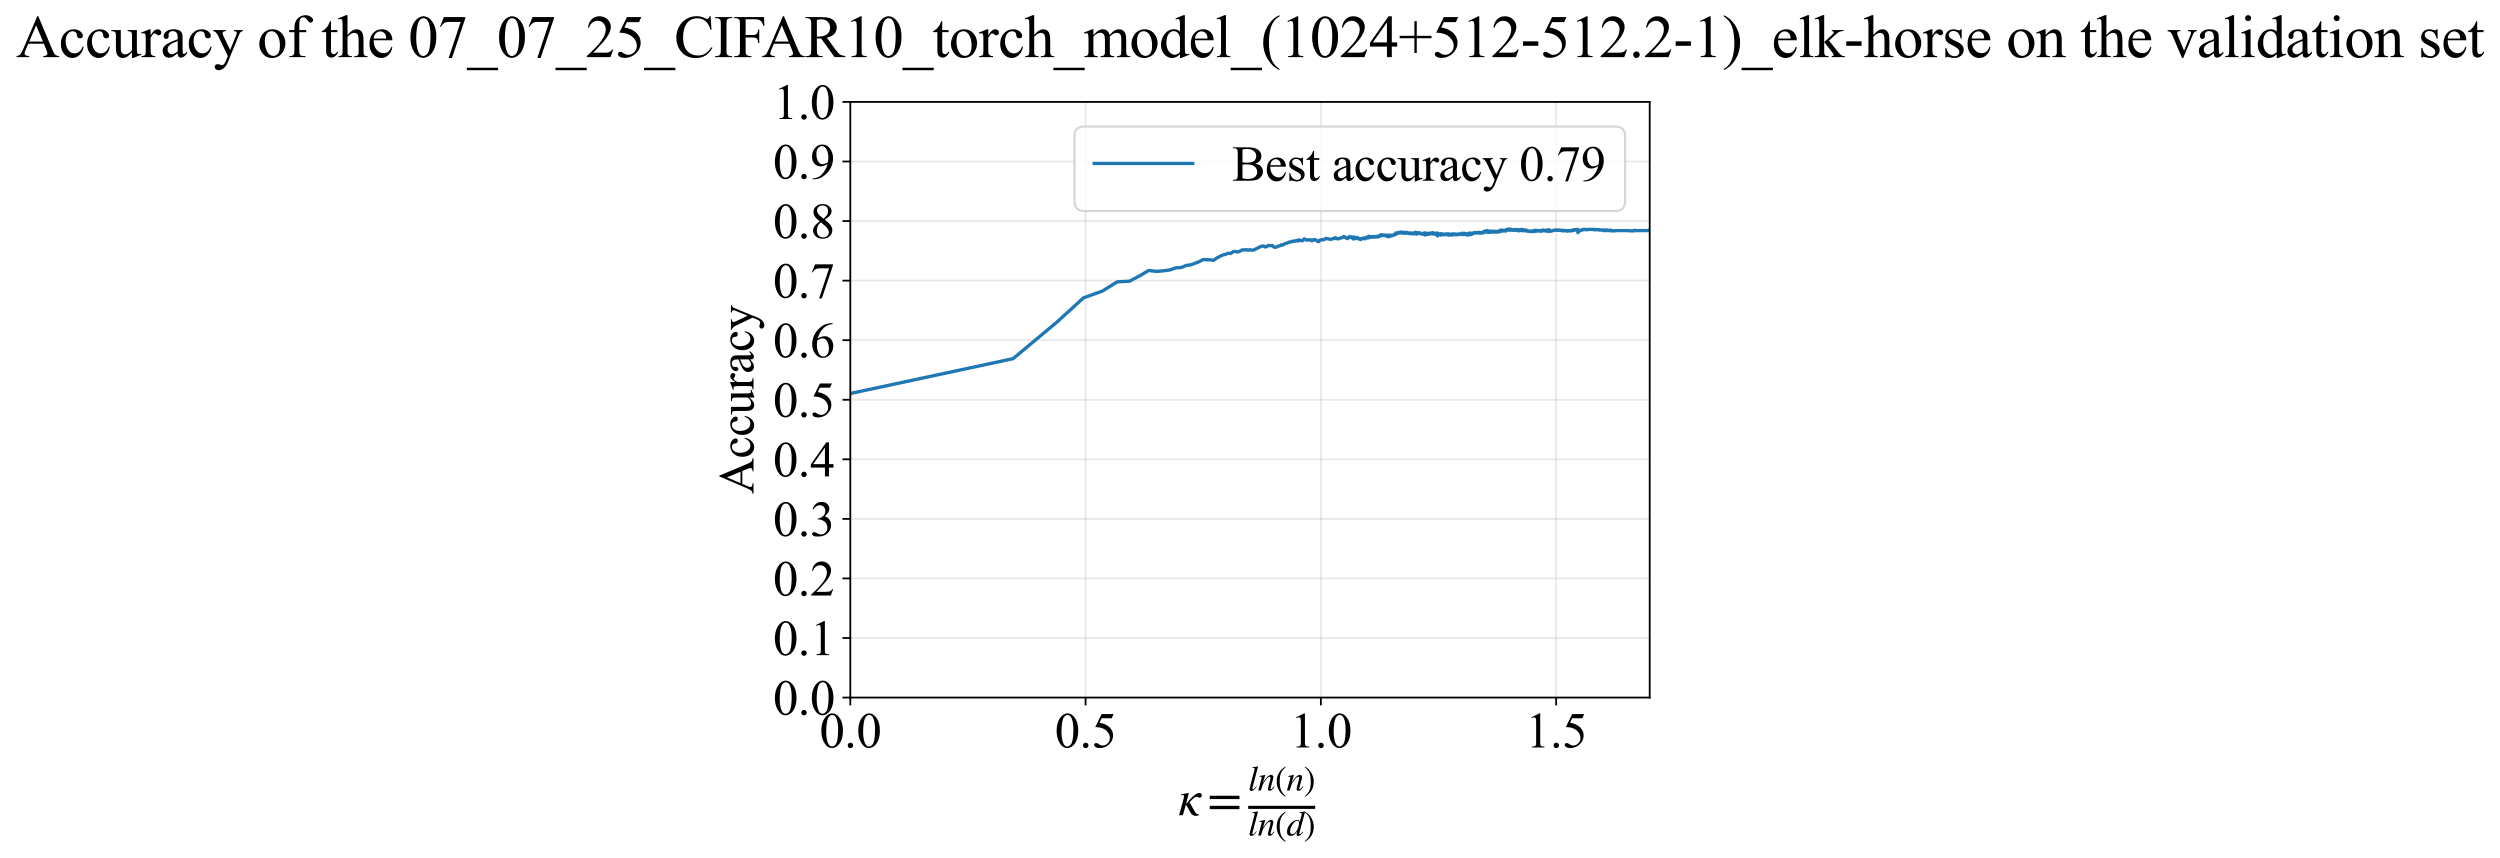 <?xml version="1.0" encoding="utf-8" standalone="no"?>
<!DOCTYPE svg PUBLIC "-//W3C//DTD SVG 1.1//EN"
  "http://www.w3.org/Graphics/SVG/1.1/DTD/svg11.dtd">
<svg xmlns:xlink="http://www.w3.org/1999/xlink" width="1116.852pt" height="383.266pt" viewBox="0 0 1116.852 383.266" xmlns="http://www.w3.org/2000/svg" version="1.1">
 <defs>
  <style type="text/css">*{stroke-linejoin: round; stroke-linecap: butt}</style>
 </defs>
 <g id="figure_1">
  <g id="patch_1">
   <path d="M 0 383.266 
L 1116.852 383.266 
L 1116.852 0 
L 0 0 
z
" style="fill: #ffffff"/>
  </g>
  <g id="axes_1">
   <g id="patch_2">
    <path d="M 379.866 311.644 
L 736.986 311.644 
L 736.986 45.532 
L 379.866 45.532 
z
" style="fill: #ffffff"/>
   </g>
   <g id="matplotlib.axis_1">
    <g id="xtick_1">
     <g id="line2d_1">
      <path d="M 379.866 311.644 
L 379.866 45.532 
" clip-path="url(#pa24f9c1c0b)" style="fill: none; stroke: #b0b0b0; stroke-opacity: 0.3; stroke-width: 0.8; stroke-linecap: square"/>
     </g>
     <g id="line2d_2">
      <defs>
       <path id="mec0792c404" d="M 0 0 
L 0 3.5 
" style="stroke: #000000; stroke-width: 0.8"/>
      </defs>
      <g>
       <use xlink:href="#mec0792c404" x="379.866" y="311.644" style="stroke: #000000; stroke-width: 0.8"/>
      </g>
     </g>
     <g id="text_1">
      <!-- 0.0 -->
      <g transform="translate(366.116 333.92) scale(0.22 -0.22)">
       <defs>
        <path id="TimesNewRomanPSMT-30" d="M 231 2094 
Q 231 2819 450 3342 
Q 669 3866 1031 4122 
Q 1313 4325 1613 4325 
Q 2100 4325 2488 3828 
Q 2972 3213 2972 2159 
Q 2972 1422 2759 906 
Q 2547 391 2217 158 
Q 1888 -75 1581 -75 
Q 975 -75 572 641 
Q 231 1244 231 2094 
z
M 844 2016 
Q 844 1141 1059 588 
Q 1238 122 1591 122 
Q 1759 122 1940 273 
Q 2122 425 2216 781 
Q 2359 1319 2359 2297 
Q 2359 3022 2209 3506 
Q 2097 3866 1919 4016 
Q 1791 4119 1609 4119 
Q 1397 4119 1231 3928 
Q 1006 3669 925 3112 
Q 844 2556 844 2016 
z
" transform="scale(0.016)"/>
        <path id="TimesNewRomanPSMT-2e" d="M 800 606 
Q 947 606 1047 504 
Q 1147 403 1147 259 
Q 1147 116 1045 14 
Q 944 -88 800 -88 
Q 656 -88 554 14 
Q 453 116 453 259 
Q 453 406 554 506 
Q 656 606 800 606 
z
" transform="scale(0.016)"/>
       </defs>
       <use xlink:href="#TimesNewRomanPSMT-30"/>
       <use xlink:href="#TimesNewRomanPSMT-2e" transform="translate(50 0)"/>
       <use xlink:href="#TimesNewRomanPSMT-30" transform="translate(75 0)"/>
      </g>
     </g>
    </g>
    <g id="xtick_2">
     <g id="line2d_3">
      <path d="M 484.974 311.644 
L 484.974 45.532 
" clip-path="url(#pa24f9c1c0b)" style="fill: none; stroke: #b0b0b0; stroke-opacity: 0.3; stroke-width: 0.8; stroke-linecap: square"/>
     </g>
     <g id="line2d_4">
      <g>
       <use xlink:href="#mec0792c404" x="484.974" y="311.644" style="stroke: #000000; stroke-width: 0.8"/>
      </g>
     </g>
     <g id="text_2">
      <!-- 0.5 -->
      <g transform="translate(471.224 333.92) scale(0.22 -0.22)">
       <defs>
        <path id="TimesNewRomanPSMT-35" d="M 2778 4238 
L 2534 3706 
L 1259 3706 
L 981 3138 
Q 1809 3016 2294 2522 
Q 2709 2097 2709 1522 
Q 2709 1188 2573 903 
Q 2438 619 2231 419 
Q 2025 219 1772 97 
Q 1413 -75 1034 -75 
Q 653 -75 479 54 
Q 306 184 306 341 
Q 306 428 378 495 
Q 450 563 559 563 
Q 641 563 702 538 
Q 763 513 909 409 
Q 1144 247 1384 247 
Q 1750 247 2026 523 
Q 2303 800 2303 1197 
Q 2303 1581 2056 1914 
Q 1809 2247 1375 2428 
Q 1034 2569 447 2591 
L 1259 4238 
L 2778 4238 
z
" transform="scale(0.016)"/>
       </defs>
       <use xlink:href="#TimesNewRomanPSMT-30"/>
       <use xlink:href="#TimesNewRomanPSMT-2e" transform="translate(50 0)"/>
       <use xlink:href="#TimesNewRomanPSMT-35" transform="translate(75 0)"/>
      </g>
     </g>
    </g>
    <g id="xtick_3">
     <g id="line2d_5">
      <path d="M 590.083 311.644 
L 590.083 45.532 
" clip-path="url(#pa24f9c1c0b)" style="fill: none; stroke: #b0b0b0; stroke-opacity: 0.3; stroke-width: 0.8; stroke-linecap: square"/>
     </g>
     <g id="line2d_6">
      <g>
       <use xlink:href="#mec0792c404" x="590.083" y="311.644" style="stroke: #000000; stroke-width: 0.8"/>
      </g>
     </g>
     <g id="text_3">
      <!-- 1.0 -->
      <g transform="translate(576.333 333.92) scale(0.22 -0.22)">
       <defs>
        <path id="TimesNewRomanPSMT-31" d="M 750 3822 
L 1781 4325 
L 1884 4325 
L 1884 747 
Q 1884 391 1914 303 
Q 1944 216 2037 169 
Q 2131 122 2419 116 
L 2419 0 
L 825 0 
L 825 116 
Q 1125 122 1212 167 
Q 1300 213 1334 289 
Q 1369 366 1369 747 
L 1369 3034 
Q 1369 3497 1338 3628 
Q 1316 3728 1258 3775 
Q 1200 3822 1119 3822 
Q 1003 3822 797 3725 
L 750 3822 
z
" transform="scale(0.016)"/>
       </defs>
       <use xlink:href="#TimesNewRomanPSMT-31"/>
       <use xlink:href="#TimesNewRomanPSMT-2e" transform="translate(50 0)"/>
       <use xlink:href="#TimesNewRomanPSMT-30" transform="translate(75 0)"/>
      </g>
     </g>
    </g>
    <g id="xtick_4">
     <g id="line2d_7">
      <path d="M 695.191 311.644 
L 695.191 45.532 
" clip-path="url(#pa24f9c1c0b)" style="fill: none; stroke: #b0b0b0; stroke-opacity: 0.3; stroke-width: 0.8; stroke-linecap: square"/>
     </g>
     <g id="line2d_8">
      <g>
       <use xlink:href="#mec0792c404" x="695.191" y="311.644" style="stroke: #000000; stroke-width: 0.8"/>
      </g>
     </g>
     <g id="text_4">
      <!-- 1.5 -->
      <g transform="translate(681.441 333.92) scale(0.22 -0.22)">
       <use xlink:href="#TimesNewRomanPSMT-31"/>
       <use xlink:href="#TimesNewRomanPSMT-2e" transform="translate(50 0)"/>
       <use xlink:href="#TimesNewRomanPSMT-35" transform="translate(75 0)"/>
      </g>
     </g>
    </g>
    <g id="text_5">
     <!-- $\kappa  = \frac{ln(n)}{ln(d)}$ -->
     <g transform="translate(526.416 364.186) scale(0.22 -0.22)">
      <defs>
       <path id="STIXGeneral-Italic-3ba" d="M 979 1440 
L 998 1446 
Q 1850 2541 2464 2790 
Q 2547 2822 2630 2822 
Q 2797 2822 2886 2736 
Q 2976 2650 2976 2522 
Q 2976 2387 2893 2307 
Q 2810 2227 2682 2227 
Q 2605 2227 2502 2288 
Q 2400 2349 2336 2349 
Q 2170 2349 1990 2205 
Q 1811 2061 1414 1645 
L 2042 544 
Q 2202 262 2310 182 
Q 2419 102 2624 102 
L 2624 0 
Q 2374 -83 2182 -83 
Q 1786 -83 1555 326 
L 960 1350 
L 576 0 
L 90 0 
L 640 1978 
Q 730 2317 730 2406 
Q 730 2560 518 2560 
L 339 2560 
L 339 2650 
Q 678 2694 1306 2822 
L 1325 2803 
L 979 1440 
z
" transform="scale(0.016)"/>
       <path id="STIXGeneral-Regular-3d" d="M 4077 2048 
L 307 2048 
L 307 2470 
L 4077 2470 
L 4077 2048 
z
M 4077 768 
L 307 768 
L 307 1190 
L 4077 1190 
L 4077 768 
z
" transform="scale(0.016)"/>
       <path id="STIXGeneral-Italic-6c" d="M 1786 4339 
L 806 595 
Q 755 410 755 320 
Q 755 205 864 205 
Q 1037 205 1293 570 
L 1453 794 
L 1542 730 
Q 1254 275 1046 102 
Q 838 -70 576 -70 
Q 262 -70 262 288 
Q 262 397 288 480 
L 1165 3834 
Q 1184 3898 1184 3955 
Q 1184 4096 870 4096 
L 755 4096 
L 755 4198 
Q 1203 4250 1747 4371 
L 1786 4339 
z
" transform="scale(0.016)"/>
       <path id="STIXGeneral-Italic-6e" d="M 2944 749 
L 3034 666 
Q 2707 218 2534 80 
Q 2362 -58 2138 -58 
Q 2010 -58 1923 28 
Q 1837 115 1837 288 
Q 1837 390 1939 768 
L 2221 1805 
Q 2310 2150 2310 2310 
Q 2310 2496 2157 2496 
Q 1971 2496 1750 2275 
Q 1530 2054 1210 1587 
Q 998 1274 899 1024 
Q 800 774 570 0 
L 90 0 
L 704 2240 
Q 717 2304 717 2349 
Q 717 2445 630 2480 
Q 544 2515 301 2522 
L 301 2624 
Q 550 2675 857 2729 
Q 1165 2784 1338 2822 
L 1363 2810 
L 934 1414 
Q 1408 2170 1753 2496 
Q 2099 2822 2413 2822 
Q 2611 2822 2720 2716 
Q 2829 2611 2829 2432 
Q 2829 2272 2765 2048 
L 2406 749 
Q 2317 429 2317 358 
Q 2317 243 2419 243 
Q 2541 243 2810 582 
Q 2854 634 2944 749 
z
" transform="scale(0.016)"/>
       <path id="STIXGeneral-Regular-28" d="M 1946 -1030 
L 1869 -1133 
Q 1126 -710 716 32 
Q 307 774 307 1613 
Q 307 3386 1888 4326 
L 1946 4224 
Q 1293 3667 1075 3126 
Q 858 2586 858 1632 
Q 858 685 1082 96 
Q 1306 -493 1946 -1030 
z
" transform="scale(0.016)"/>
       <path id="STIXGeneral-Regular-29" d="M 186 4224 
L 262 4326 
Q 992 3891 1408 3148 
Q 1824 2406 1824 1581 
Q 1824 -166 243 -1133 
L 186 -1030 
Q 845 -486 1059 54 
Q 1274 595 1274 1562 
Q 1274 2534 1059 3120 
Q 845 3706 186 4224 
z
" transform="scale(0.016)"/>
       <path id="STIXGeneral-Italic-64" d="M 3334 4371 
L 3373 4333 
L 3123 3360 
L 2739 1958 
Q 2323 429 2323 384 
Q 2323 256 2438 256 
Q 2522 256 2614 336 
Q 2707 416 2963 710 
L 3040 646 
Q 2547 -83 2099 -83 
Q 1978 -83 1907 -6 
Q 1837 70 1837 205 
Q 1837 397 1920 774 
Q 1645 307 1379 118 
Q 1114 -70 781 -70 
Q 461 -70 278 125 
Q 96 320 96 678 
Q 96 1440 713 2131 
Q 1331 2822 1965 2822 
Q 2163 2822 2256 2732 
Q 2349 2643 2381 2451 
L 2387 2451 
L 2675 3494 
Q 2765 3808 2765 3949 
Q 2765 4051 2694 4076 
Q 2624 4102 2355 4115 
L 2355 4224 
Q 2848 4269 3334 4371 
z
M 2278 2310 
Q 2278 2477 2185 2576 
Q 2093 2675 1978 2675 
Q 1677 2675 1395 2381 
Q 1075 2042 864 1571 
Q 653 1101 653 704 
Q 653 486 752 361 
Q 851 237 1024 237 
Q 1312 237 1606 550 
Q 1901 864 2089 1350 
Q 2278 1837 2278 2310 
z
" transform="scale(0.016)"/>
      </defs>
      <use xlink:href="#STIXGeneral-Italic-3ba" transform="translate(0 0.003)"/>
      <use xlink:href="#STIXGeneral-Regular-3d" transform="translate(58.84 0.003)"/>
      <use xlink:href="#STIXGeneral-Italic-6c" transform="translate(141.78 50.192) scale(0.7)"/>
      <use xlink:href="#STIXGeneral-Italic-6e" transform="translate(161.24 50.192) scale(0.7)"/>
      <use xlink:href="#STIXGeneral-Regular-28" transform="translate(196.24 50.192) scale(0.7)"/>
      <use xlink:href="#STIXGeneral-Italic-6e" transform="translate(219.55 50.192) scale(0.7)"/>
      <use xlink:href="#STIXGeneral-Regular-29" transform="translate(254.55 50.192) scale(0.7)"/>
      <use xlink:href="#STIXGeneral-Italic-6c" transform="translate(141.78 -41.258) scale(0.7)"/>
      <use xlink:href="#STIXGeneral-Italic-6e" transform="translate(161.24 -41.258) scale(0.7)"/>
      <use xlink:href="#STIXGeneral-Regular-28" transform="translate(196.24 -41.258) scale(0.7)"/>
      <use xlink:href="#STIXGeneral-Italic-64" transform="translate(219.55 -41.258) scale(0.7)"/>
      <use xlink:href="#STIXGeneral-Regular-29" transform="translate(254.55 -41.258) scale(0.7)"/>
      <path d="M 141.78 12.8 
L 141.78 19.05 
L 277.86 19.05 
L 277.86 12.8 
L 141.78 12.8 
z
"/>
     </g>
    </g>
   </g>
   <g id="matplotlib.axis_2">
    <g id="ytick_1">
     <g id="line2d_9">
      <path d="M 379.866 311.644 
L 736.986 311.644 
" clip-path="url(#pa24f9c1c0b)" style="fill: none; stroke: #b0b0b0; stroke-opacity: 0.3; stroke-width: 0.8; stroke-linecap: square"/>
     </g>
     <g id="line2d_10">
      <defs>
       <path id="m75f52d6cc0" d="M 0 0 
L -3.5 0 
" style="stroke: #000000; stroke-width: 0.8"/>
      </defs>
      <g>
       <use xlink:href="#m75f52d6cc0" x="379.866" y="311.644" style="stroke: #000000; stroke-width: 0.8"/>
      </g>
     </g>
     <g id="text_6">
      <!-- 0.0 -->
      <g transform="translate(345.366 319.282) scale(0.22 -0.22)">
       <use xlink:href="#TimesNewRomanPSMT-30"/>
       <use xlink:href="#TimesNewRomanPSMT-2e" transform="translate(50 0)"/>
       <use xlink:href="#TimesNewRomanPSMT-30" transform="translate(75 0)"/>
      </g>
     </g>
    </g>
    <g id="ytick_2">
     <g id="line2d_11">
      <path d="M 379.866 285.032 
L 736.986 285.032 
" clip-path="url(#pa24f9c1c0b)" style="fill: none; stroke: #b0b0b0; stroke-opacity: 0.3; stroke-width: 0.8; stroke-linecap: square"/>
     </g>
     <g id="line2d_12">
      <g>
       <use xlink:href="#m75f52d6cc0" x="379.866" y="285.032" style="stroke: #000000; stroke-width: 0.8"/>
      </g>
     </g>
     <g id="text_7">
      <!-- 0.1 -->
      <g transform="translate(345.366 292.67) scale(0.22 -0.22)">
       <use xlink:href="#TimesNewRomanPSMT-30"/>
       <use xlink:href="#TimesNewRomanPSMT-2e" transform="translate(50 0)"/>
       <use xlink:href="#TimesNewRomanPSMT-31" transform="translate(75 0)"/>
      </g>
     </g>
    </g>
    <g id="ytick_3">
     <g id="line2d_13">
      <path d="M 379.866 258.421 
L 736.986 258.421 
" clip-path="url(#pa24f9c1c0b)" style="fill: none; stroke: #b0b0b0; stroke-opacity: 0.3; stroke-width: 0.8; stroke-linecap: square"/>
     </g>
     <g id="line2d_14">
      <g>
       <use xlink:href="#m75f52d6cc0" x="379.866" y="258.421" style="stroke: #000000; stroke-width: 0.8"/>
      </g>
     </g>
     <g id="text_8">
      <!-- 0.2 -->
      <g transform="translate(345.366 266.059) scale(0.22 -0.22)">
       <defs>
        <path id="TimesNewRomanPSMT-32" d="M 2934 816 
L 2638 0 
L 138 0 
L 138 116 
Q 1241 1122 1691 1759 
Q 2141 2397 2141 2925 
Q 2141 3328 1894 3587 
Q 1647 3847 1303 3847 
Q 991 3847 742 3664 
Q 494 3481 375 3128 
L 259 3128 
Q 338 3706 661 4015 
Q 984 4325 1469 4325 
Q 1984 4325 2329 3994 
Q 2675 3663 2675 3213 
Q 2675 2891 2525 2569 
Q 2294 2063 1775 1497 
Q 997 647 803 472 
L 1909 472 
Q 2247 472 2383 497 
Q 2519 522 2628 598 
Q 2738 675 2819 816 
L 2934 816 
z
" transform="scale(0.016)"/>
       </defs>
       <use xlink:href="#TimesNewRomanPSMT-30"/>
       <use xlink:href="#TimesNewRomanPSMT-2e" transform="translate(50 0)"/>
       <use xlink:href="#TimesNewRomanPSMT-32" transform="translate(75 0)"/>
      </g>
     </g>
    </g>
    <g id="ytick_4">
     <g id="line2d_15">
      <path d="M 379.866 231.81 
L 736.986 231.81 
" clip-path="url(#pa24f9c1c0b)" style="fill: none; stroke: #b0b0b0; stroke-opacity: 0.3; stroke-width: 0.8; stroke-linecap: square"/>
     </g>
     <g id="line2d_16">
      <g>
       <use xlink:href="#m75f52d6cc0" x="379.866" y="231.81" style="stroke: #000000; stroke-width: 0.8"/>
      </g>
     </g>
     <g id="text_9">
      <!-- 0.3 -->
      <g transform="translate(345.366 239.448) scale(0.22 -0.22)">
       <defs>
        <path id="TimesNewRomanPSMT-33" d="M 325 3431 
Q 506 3859 782 4092 
Q 1059 4325 1472 4325 
Q 1981 4325 2253 3994 
Q 2459 3747 2459 3466 
Q 2459 3003 1878 2509 
Q 2269 2356 2469 2072 
Q 2669 1788 2669 1403 
Q 2669 853 2319 450 
Q 1863 -75 997 -75 
Q 569 -75 414 31 
Q 259 138 259 259 
Q 259 350 332 419 
Q 406 488 509 488 
Q 588 488 669 463 
Q 722 447 909 348 
Q 1097 250 1169 231 
Q 1284 197 1416 197 
Q 1734 197 1970 444 
Q 2206 691 2206 1028 
Q 2206 1275 2097 1509 
Q 2016 1684 1919 1775 
Q 1784 1900 1550 2001 
Q 1316 2103 1072 2103 
L 972 2103 
L 972 2197 
Q 1219 2228 1467 2375 
Q 1716 2522 1828 2728 
Q 1941 2934 1941 3181 
Q 1941 3503 1739 3701 
Q 1538 3900 1238 3900 
Q 753 3900 428 3381 
L 325 3431 
z
" transform="scale(0.016)"/>
       </defs>
       <use xlink:href="#TimesNewRomanPSMT-30"/>
       <use xlink:href="#TimesNewRomanPSMT-2e" transform="translate(50 0)"/>
       <use xlink:href="#TimesNewRomanPSMT-33" transform="translate(75 0)"/>
      </g>
     </g>
    </g>
    <g id="ytick_5">
     <g id="line2d_17">
      <path d="M 379.866 205.199 
L 736.986 205.199 
" clip-path="url(#pa24f9c1c0b)" style="fill: none; stroke: #b0b0b0; stroke-opacity: 0.3; stroke-width: 0.8; stroke-linecap: square"/>
     </g>
     <g id="line2d_18">
      <g>
       <use xlink:href="#m75f52d6cc0" x="379.866" y="205.199" style="stroke: #000000; stroke-width: 0.8"/>
      </g>
     </g>
     <g id="text_10">
      <!-- 0.4 -->
      <g transform="translate(345.366 212.837) scale(0.22 -0.22)">
       <defs>
        <path id="TimesNewRomanPSMT-34" d="M 2978 1563 
L 2978 1119 
L 2409 1119 
L 2409 0 
L 1894 0 
L 1894 1119 
L 100 1119 
L 100 1519 
L 2066 4325 
L 2409 4325 
L 2409 1563 
L 2978 1563 
z
M 1894 1563 
L 1894 3666 
L 406 1563 
L 1894 1563 
z
" transform="scale(0.016)"/>
       </defs>
       <use xlink:href="#TimesNewRomanPSMT-30"/>
       <use xlink:href="#TimesNewRomanPSMT-2e" transform="translate(50 0)"/>
       <use xlink:href="#TimesNewRomanPSMT-34" transform="translate(75 0)"/>
      </g>
     </g>
    </g>
    <g id="ytick_6">
     <g id="line2d_19">
      <path d="M 379.866 178.588 
L 736.986 178.588 
" clip-path="url(#pa24f9c1c0b)" style="fill: none; stroke: #b0b0b0; stroke-opacity: 0.3; stroke-width: 0.8; stroke-linecap: square"/>
     </g>
     <g id="line2d_20">
      <g>
       <use xlink:href="#m75f52d6cc0" x="379.866" y="178.588" style="stroke: #000000; stroke-width: 0.8"/>
      </g>
     </g>
     <g id="text_11">
      <!-- 0.5 -->
      <g transform="translate(345.366 186.226) scale(0.22 -0.22)">
       <use xlink:href="#TimesNewRomanPSMT-30"/>
       <use xlink:href="#TimesNewRomanPSMT-2e" transform="translate(50 0)"/>
       <use xlink:href="#TimesNewRomanPSMT-35" transform="translate(75 0)"/>
      </g>
     </g>
    </g>
    <g id="ytick_7">
     <g id="line2d_21">
      <path d="M 379.866 151.976 
L 736.986 151.976 
" clip-path="url(#pa24f9c1c0b)" style="fill: none; stroke: #b0b0b0; stroke-opacity: 0.3; stroke-width: 0.8; stroke-linecap: square"/>
     </g>
     <g id="line2d_22">
      <g>
       <use xlink:href="#m75f52d6cc0" x="379.866" y="151.976" style="stroke: #000000; stroke-width: 0.8"/>
      </g>
     </g>
     <g id="text_12">
      <!-- 0.6 -->
      <g transform="translate(345.366 159.614) scale(0.22 -0.22)">
       <defs>
        <path id="TimesNewRomanPSMT-36" d="M 2869 4325 
L 2869 4209 
Q 2456 4169 2195 4045 
Q 1934 3922 1679 3669 
Q 1425 3416 1258 3105 
Q 1091 2794 978 2366 
Q 1428 2675 1881 2675 
Q 2316 2675 2634 2325 
Q 2953 1975 2953 1425 
Q 2953 894 2631 456 
Q 2244 -75 1606 -75 
Q 1172 -75 869 213 
Q 275 772 275 1663 
Q 275 2231 503 2743 
Q 731 3256 1154 3653 
Q 1578 4050 1965 4187 
Q 2353 4325 2688 4325 
L 2869 4325 
z
M 925 2138 
Q 869 1716 869 1456 
Q 869 1156 980 804 
Q 1091 453 1309 247 
Q 1469 100 1697 100 
Q 1969 100 2183 356 
Q 2397 613 2397 1088 
Q 2397 1622 2184 2012 
Q 1972 2403 1581 2403 
Q 1463 2403 1327 2353 
Q 1191 2303 925 2138 
z
" transform="scale(0.016)"/>
       </defs>
       <use xlink:href="#TimesNewRomanPSMT-30"/>
       <use xlink:href="#TimesNewRomanPSMT-2e" transform="translate(50 0)"/>
       <use xlink:href="#TimesNewRomanPSMT-36" transform="translate(75 0)"/>
      </g>
     </g>
    </g>
    <g id="ytick_8">
     <g id="line2d_23">
      <path d="M 379.866 125.365 
L 736.986 125.365 
" clip-path="url(#pa24f9c1c0b)" style="fill: none; stroke: #b0b0b0; stroke-opacity: 0.3; stroke-width: 0.8; stroke-linecap: square"/>
     </g>
     <g id="line2d_24">
      <g>
       <use xlink:href="#m75f52d6cc0" x="379.866" y="125.365" style="stroke: #000000; stroke-width: 0.8"/>
      </g>
     </g>
     <g id="text_13">
      <!-- 0.7 -->
      <g transform="translate(345.366 133.003) scale(0.22 -0.22)">
       <defs>
        <path id="TimesNewRomanPSMT-37" d="M 644 4238 
L 2916 4238 
L 2916 4119 
L 1503 -88 
L 1153 -88 
L 2419 3728 
L 1253 3728 
Q 900 3728 750 3644 
Q 488 3500 328 3200 
L 238 3234 
L 644 4238 
z
" transform="scale(0.016)"/>
       </defs>
       <use xlink:href="#TimesNewRomanPSMT-30"/>
       <use xlink:href="#TimesNewRomanPSMT-2e" transform="translate(50 0)"/>
       <use xlink:href="#TimesNewRomanPSMT-37" transform="translate(75 0)"/>
      </g>
     </g>
    </g>
    <g id="ytick_9">
     <g id="line2d_25">
      <path d="M 379.866 98.754 
L 736.986 98.754 
" clip-path="url(#pa24f9c1c0b)" style="fill: none; stroke: #b0b0b0; stroke-opacity: 0.3; stroke-width: 0.8; stroke-linecap: square"/>
     </g>
     <g id="line2d_26">
      <g>
       <use xlink:href="#m75f52d6cc0" x="379.866" y="98.754" style="stroke: #000000; stroke-width: 0.8"/>
      </g>
     </g>
     <g id="text_14">
      <!-- 0.8 -->
      <g transform="translate(345.366 106.392) scale(0.22 -0.22)">
       <defs>
        <path id="TimesNewRomanPSMT-38" d="M 1228 2134 
Q 725 2547 579 2797 
Q 434 3047 434 3316 
Q 434 3728 753 4026 
Q 1072 4325 1600 4325 
Q 2113 4325 2425 4047 
Q 2738 3769 2738 3413 
Q 2738 3175 2569 2928 
Q 2400 2681 1866 2347 
Q 2416 1922 2594 1678 
Q 2831 1359 2831 1006 
Q 2831 559 2490 242 
Q 2150 -75 1597 -75 
Q 994 -75 656 303 
Q 388 606 388 966 
Q 388 1247 577 1523 
Q 766 1800 1228 2134 
z
M 1719 2469 
Q 2094 2806 2194 3001 
Q 2294 3197 2294 3444 
Q 2294 3772 2109 3958 
Q 1925 4144 1606 4144 
Q 1288 4144 1088 3959 
Q 888 3775 888 3528 
Q 888 3366 970 3203 
Q 1053 3041 1206 2894 
L 1719 2469 
z
M 1375 2016 
Q 1116 1797 991 1539 
Q 866 1281 866 981 
Q 866 578 1086 336 
Q 1306 94 1647 94 
Q 1984 94 2187 284 
Q 2391 475 2391 747 
Q 2391 972 2272 1150 
Q 2050 1481 1375 2016 
z
" transform="scale(0.016)"/>
       </defs>
       <use xlink:href="#TimesNewRomanPSMT-30"/>
       <use xlink:href="#TimesNewRomanPSMT-2e" transform="translate(50 0)"/>
       <use xlink:href="#TimesNewRomanPSMT-38" transform="translate(75 0)"/>
      </g>
     </g>
    </g>
    <g id="ytick_10">
     <g id="line2d_27">
      <path d="M 379.866 72.143 
L 736.986 72.143 
" clip-path="url(#pa24f9c1c0b)" style="fill: none; stroke: #b0b0b0; stroke-opacity: 0.3; stroke-width: 0.8; stroke-linecap: square"/>
     </g>
     <g id="line2d_28">
      <g>
       <use xlink:href="#m75f52d6cc0" x="379.866" y="72.143" style="stroke: #000000; stroke-width: 0.8"/>
      </g>
     </g>
     <g id="text_15">
      <!-- 0.9 -->
      <g transform="translate(345.366 79.781) scale(0.22 -0.22)">
       <defs>
        <path id="TimesNewRomanPSMT-39" d="M 338 -88 
L 338 28 
Q 744 34 1094 217 
Q 1444 400 1770 856 
Q 2097 1313 2225 1859 
Q 1734 1544 1338 1544 
Q 891 1544 572 1889 
Q 253 2234 253 2806 
Q 253 3363 572 3797 
Q 956 4325 1575 4325 
Q 2097 4325 2469 3894 
Q 2925 3359 2925 2575 
Q 2925 1869 2578 1258 
Q 2231 647 1613 244 
Q 1109 -88 516 -88 
L 338 -88 
z
M 2275 2091 
Q 2331 2497 2331 2741 
Q 2331 3044 2228 3395 
Q 2125 3747 1936 3934 
Q 1747 4122 1506 4122 
Q 1228 4122 1018 3872 
Q 809 3622 809 3128 
Q 809 2469 1088 2097 
Q 1291 1828 1588 1828 
Q 1731 1828 1928 1897 
Q 2125 1966 2275 2091 
z
" transform="scale(0.016)"/>
       </defs>
       <use xlink:href="#TimesNewRomanPSMT-30"/>
       <use xlink:href="#TimesNewRomanPSMT-2e" transform="translate(50 0)"/>
       <use xlink:href="#TimesNewRomanPSMT-39" transform="translate(75 0)"/>
      </g>
     </g>
    </g>
    <g id="ytick_11">
     <g id="line2d_29">
      <path d="M 379.866 45.532 
L 736.986 45.532 
" clip-path="url(#pa24f9c1c0b)" style="fill: none; stroke: #b0b0b0; stroke-opacity: 0.3; stroke-width: 0.8; stroke-linecap: square"/>
     </g>
     <g id="line2d_30">
      <g>
       <use xlink:href="#m75f52d6cc0" x="379.866" y="45.532" style="stroke: #000000; stroke-width: 0.8"/>
      </g>
     </g>
     <g id="text_16">
      <!-- 1.0 -->
      <g transform="translate(345.366 53.17) scale(0.22 -0.22)">
       <use xlink:href="#TimesNewRomanPSMT-31"/>
       <use xlink:href="#TimesNewRomanPSMT-2e" transform="translate(50 0)"/>
       <use xlink:href="#TimesNewRomanPSMT-30" transform="translate(75 0)"/>
      </g>
     </g>
    </g>
    <g id="text_17">
     <!-- Accuracy -->
     <g transform="translate(336.619 220.726) rotate(-90) scale(0.22 -0.22)">
      <defs>
       <path id="TimesNewRomanPSMT-41" d="M 2928 1419 
L 1288 1419 
L 1000 750 
Q 894 503 894 381 
Q 894 284 986 211 
Q 1078 138 1384 116 
L 1384 0 
L 50 0 
L 50 116 
Q 316 163 394 238 
Q 553 388 747 847 
L 2238 4334 
L 2347 4334 
L 3822 809 
Q 4000 384 4145 257 
Q 4291 131 4550 116 
L 4550 0 
L 2878 0 
L 2878 116 
Q 3131 128 3220 200 
Q 3309 272 3309 375 
Q 3309 513 3184 809 
L 2928 1419 
z
M 2841 1650 
L 2122 3363 
L 1384 1650 
L 2841 1650 
z
" transform="scale(0.016)"/>
       <path id="TimesNewRomanPSMT-63" d="M 2631 1088 
Q 2516 522 2178 217 
Q 1841 -88 1431 -88 
Q 944 -88 581 321 
Q 219 731 219 1428 
Q 219 2103 620 2525 
Q 1022 2947 1584 2947 
Q 2006 2947 2278 2723 
Q 2550 2500 2550 2259 
Q 2550 2141 2473 2067 
Q 2397 1994 2259 1994 
Q 2075 1994 1981 2113 
Q 1928 2178 1911 2362 
Q 1894 2547 1784 2644 
Q 1675 2738 1481 2738 
Q 1169 2738 978 2506 
Q 725 2200 725 1697 
Q 725 1184 976 792 
Q 1228 400 1656 400 
Q 1963 400 2206 609 
Q 2378 753 2541 1131 
L 2631 1088 
z
" transform="scale(0.016)"/>
       <path id="TimesNewRomanPSMT-75" d="M 2709 2863 
L 2709 1128 
Q 2709 631 2732 520 
Q 2756 409 2807 365 
Q 2859 322 2928 322 
Q 3025 322 3147 375 
L 3191 266 
L 2334 -88 
L 2194 -88 
L 2194 519 
Q 1825 119 1631 15 
Q 1438 -88 1222 -88 
Q 981 -88 804 51 
Q 628 191 559 409 
Q 491 628 491 1028 
L 491 2306 
Q 491 2509 447 2587 
Q 403 2666 317 2708 
Q 231 2750 6 2747 
L 6 2863 
L 1009 2863 
L 1009 947 
Q 1009 547 1148 422 
Q 1288 297 1484 297 
Q 1619 297 1789 381 
Q 1959 466 2194 703 
L 2194 2325 
Q 2194 2569 2105 2655 
Q 2016 2741 1734 2747 
L 1734 2863 
L 2709 2863 
z
" transform="scale(0.016)"/>
       <path id="TimesNewRomanPSMT-72" d="M 1038 2947 
L 1038 2303 
Q 1397 2947 1775 2947 
Q 1947 2947 2059 2842 
Q 2172 2738 2172 2600 
Q 2172 2478 2090 2393 
Q 2009 2309 1897 2309 
Q 1788 2309 1652 2417 
Q 1516 2525 1450 2525 
Q 1394 2525 1328 2463 
Q 1188 2334 1038 2041 
L 1038 669 
Q 1038 431 1097 309 
Q 1138 225 1241 169 
Q 1344 113 1538 113 
L 1538 0 
L 72 0 
L 72 113 
Q 291 113 397 181 
Q 475 231 506 341 
Q 522 394 522 644 
L 522 1753 
Q 522 2253 501 2348 
Q 481 2444 426 2487 
Q 372 2531 291 2531 
Q 194 2531 72 2484 
L 41 2597 
L 906 2947 
L 1038 2947 
z
" transform="scale(0.016)"/>
       <path id="TimesNewRomanPSMT-61" d="M 1822 413 
Q 1381 72 1269 19 
Q 1100 -59 909 -59 
Q 613 -59 420 144 
Q 228 347 228 678 
Q 228 888 322 1041 
Q 450 1253 767 1440 
Q 1084 1628 1822 1897 
L 1822 2009 
Q 1822 2438 1686 2597 
Q 1550 2756 1291 2756 
Q 1094 2756 978 2650 
Q 859 2544 859 2406 
L 866 2225 
Q 866 2081 792 2003 
Q 719 1925 600 1925 
Q 484 1925 411 2006 
Q 338 2088 338 2228 
Q 338 2497 613 2722 
Q 888 2947 1384 2947 
Q 1766 2947 2009 2819 
Q 2194 2722 2281 2516 
Q 2338 2381 2338 1966 
L 2338 994 
Q 2338 584 2353 492 
Q 2369 400 2405 369 
Q 2441 338 2488 338 
Q 2538 338 2575 359 
Q 2641 400 2828 588 
L 2828 413 
Q 2478 -56 2159 -56 
Q 2006 -56 1915 50 
Q 1825 156 1822 413 
z
M 1822 616 
L 1822 1706 
Q 1350 1519 1213 1441 
Q 966 1303 859 1153 
Q 753 1003 753 825 
Q 753 600 887 451 
Q 1022 303 1197 303 
Q 1434 303 1822 616 
z
" transform="scale(0.016)"/>
       <path id="TimesNewRomanPSMT-79" d="M 38 2863 
L 1372 2863 
L 1372 2747 
L 1306 2747 
Q 1166 2747 1095 2686 
Q 1025 2625 1025 2534 
Q 1025 2413 1128 2197 
L 1825 753 
L 2466 2334 
Q 2519 2463 2519 2588 
Q 2519 2644 2497 2672 
Q 2472 2706 2419 2726 
Q 2366 2747 2231 2747 
L 2231 2863 
L 3163 2863 
L 3163 2747 
Q 3047 2734 2984 2696 
Q 2922 2659 2847 2556 
Q 2819 2513 2741 2316 
L 1575 -541 
Q 1406 -956 1132 -1168 
Q 859 -1381 606 -1381 
Q 422 -1381 303 -1275 
Q 184 -1169 184 -1031 
Q 184 -900 270 -820 
Q 356 -741 506 -741 
Q 609 -741 788 -809 
Q 913 -856 944 -856 
Q 1038 -856 1148 -759 
Q 1259 -663 1372 -384 
L 1575 113 
L 547 2272 
Q 500 2369 397 2513 
Q 319 2622 269 2659 
Q 197 2709 38 2747 
L 38 2863 
z
" transform="scale(0.016)"/>
      </defs>
      <use xlink:href="#TimesNewRomanPSMT-41"/>
      <use xlink:href="#TimesNewRomanPSMT-63" transform="translate(72.217 0)"/>
      <use xlink:href="#TimesNewRomanPSMT-63" transform="translate(116.602 0)"/>
      <use xlink:href="#TimesNewRomanPSMT-75" transform="translate(160.986 0)"/>
      <use xlink:href="#TimesNewRomanPSMT-72" transform="translate(210.986 0)"/>
      <use xlink:href="#TimesNewRomanPSMT-61" transform="translate(244.287 0)"/>
      <use xlink:href="#TimesNewRomanPSMT-63" transform="translate(288.672 0)"/>
      <use xlink:href="#TimesNewRomanPSMT-79" transform="translate(333.057 0)"/>
     </g>
    </g>
   </g>
   <g id="line2d_31">
    <path d="M 379.866 175.793 
L 452.591 160.226 
L 472.202 143.86 
L 484.014 133.082 
L 492.493 130.022 
L 499.112 125.897 
L 504.542 125.631 
L 509.146 123.236 
L 513.143 120.841 
L 516.673 121.24 
L 519.835 120.974 
L 522.698 120.575 
L 525.314 119.644 
L 527.723 119.511 
L 529.954 118.579 
L 532.032 118.313 
L 535.804 116.85 
L 537.528 115.918 
L 539.159 116.051 
L 540.706 116.051 
L 542.179 116.317 
L 543.583 115.253 
L 546.21 113.922 
L 547.443 113.656 
L 548.628 113.124 
L 549.769 113.257 
L 550.868 112.459 
L 551.928 112.326 
L 552.953 112.592 
L 553.944 112.193 
L 554.904 111.66 
L 555.834 111.66 
L 556.737 111.527 
L 557.613 111.793 
L 558.465 111.527 
L 559.294 111.793 
L 560.101 111.66 
L 563.128 110.197 
L 563.84 109.931 
L 564.536 109.931 
L 565.216 110.33 
L 565.881 110.197 
L 566.532 109.664 
L 567.169 109.664 
L 567.793 109.798 
L 568.405 109.664 
L 569.004 110.33 
L 569.592 110.463 
L 570.168 110.463 
L 570.734 110.064 
L 571.835 109.798 
L 572.371 109.398 
L 572.898 109.531 
L 573.415 109.265 
L 573.924 108.866 
L 575.401 108.467 
L 575.878 108.201 
L 576.348 108.068 
L 576.81 108.068 
L 577.265 107.802 
L 578.156 107.802 
L 578.592 107.536 
L 579.022 107.669 
L 579.445 107.403 
L 579.863 107.669 
L 580.275 107.136 
L 580.681 107.403 
L 581.083 107.403 
L 581.479 107.536 
L 581.869 107.536 
L 582.636 106.737 
L 583.013 106.87 
L 583.751 107.269 
L 584.114 107.136 
L 584.473 107.269 
L 584.827 107.136 
L 585.523 107.136 
L 585.866 107.536 
L 586.204 107.536 
L 586.539 107.136 
L 586.87 107.269 
L 587.522 107.003 
L 588.784 107.935 
L 589.092 107.935 
L 589.396 107.403 
L 589.698 107.269 
L 589.996 107.269 
L 590.584 107.003 
L 590.874 107.136 
L 591.162 107.136 
L 592.007 106.737 
L 592.284 106.471 
L 592.558 106.604 
L 593.099 106.604 
L 593.366 106.737 
L 593.631 106.737 
L 593.893 106.87 
L 594.921 106.87 
L 595.421 106.604 
L 595.669 106.604 
L 595.914 106.471 
L 596.158 106.604 
L 596.399 106.205 
L 596.639 106.205 
L 597.112 106.604 
L 597.578 106.604 
L 597.809 106.737 
L 598.713 106.338 
L 599.156 106.338 
L 599.375 106.205 
L 599.592 106.205 
L 599.808 105.939 
L 600.022 105.939 
L 600.235 105.673 
L 600.446 105.673 
L 600.655 105.806 
L 600.864 106.072 
L 601.071 106.072 
L 601.276 106.205 
L 601.48 106.471 
L 601.884 106.205 
L 602.084 106.604 
L 602.283 106.072 
L 603.065 105.673 
L 603.258 106.072 
L 603.639 105.806 
L 604.016 106.205 
L 604.202 106.072 
L 604.387 106.604 
L 604.572 106.737 
L 604.755 105.806 
L 604.937 106.737 
L 605.118 106.205 
L 605.298 106.205 
L 605.477 106.471 
L 605.831 106.072 
L 606.007 106.338 
L 606.181 106.072 
L 606.355 106.604 
L 606.528 106.604 
L 606.7 106.338 
L 607.04 106.737 
L 607.209 106.471 
L 607.377 106.87 
L 607.71 106.604 
L 607.875 107.003 
L 608.04 107.003 
L 609.007 106.338 
L 609.165 106.471 
L 609.479 106.338 
L 609.635 106.338 
L 609.79 106.737 
L 609.945 106.205 
L 610.098 106.205 
L 610.251 106.338 
L 610.403 106.072 
L 610.554 106.205 
L 610.704 105.939 
L 610.854 106.338 
L 611.299 106.072 
L 611.445 105.54 
L 611.592 106.205 
L 611.737 105.673 
L 611.882 105.673 
L 612.312 105.939 
L 612.454 105.673 
L 612.736 105.939 
L 612.876 105.806 
L 613.154 105.939 
L 613.292 105.939 
L 613.429 105.673 
L 613.566 105.939 
L 613.973 105.673 
L 614.108 105.939 
L 614.241 105.673 
L 614.507 105.806 
L 614.771 105.806 
L 615.162 105.54 
L 615.42 105.939 
L 615.548 105.806 
L 615.803 105.673 
L 615.93 105.673 
L 616.306 105.274 
L 616.431 105.54 
L 616.555 105.008 
L 616.678 105.008 
L 616.801 104.874 
L 617.046 105.008 
L 617.167 105.008 
L 617.288 104.874 
L 617.409 105.274 
L 617.529 104.874 
L 617.886 105.141 
L 618.239 105.141 
L 618.356 105.008 
L 618.473 105.274 
L 618.819 105.008 
L 618.934 105.141 
L 619.048 105.008 
L 619.275 105.407 
L 619.388 105.407 
L 619.5 105.54 
L 619.724 105.407 
L 619.835 105.407 
L 620.057 105.673 
L 620.167 105.008 
L 620.386 105.806 
L 620.494 105.274 
L 620.711 105.54 
L 620.819 105.407 
L 620.926 105.008 
L 621.139 105.54 
L 621.246 105.008 
L 621.457 105.407 
L 621.562 105.274 
L 621.667 105.407 
L 621.875 105.274 
L 622.185 105.274 
L 622.39 105.008 
L 622.593 105.008 
L 622.795 104.741 
L 622.896 104.874 
L 622.996 104.741 
L 623.196 104.874 
L 623.492 104.076 
L 623.689 104.475 
L 623.786 104.608 
L 624.174 104.209 
L 624.27 104.209 
L 624.461 103.943 
L 624.556 104.209 
L 624.84 103.81 
L 624.934 103.943 
L 625.028 103.81 
L 625.214 104.076 
L 625.584 103.677 
L 625.676 104.076 
L 626.04 103.677 
L 626.13 103.677 
L 626.221 104.076 
L 626.31 103.677 
L 626.4 104.076 
L 626.667 103.81 
L 626.932 104.209 
L 627.02 103.81 
L 627.107 104.076 
L 627.194 103.81 
L 627.368 104.076 
L 627.627 104.076 
L 627.713 104.209 
L 627.798 103.943 
L 627.884 104.076 
L 628.053 103.81 
L 628.138 104.209 
L 628.306 103.81 
L 628.474 103.81 
L 628.557 103.943 
L 628.64 103.81 
L 628.889 104.076 
L 629.053 104.076 
L 629.298 104.342 
L 629.46 104.076 
L 629.702 104.076 
L 629.782 104.342 
L 630.021 104.076 
L 630.493 104.076 
L 630.571 104.475 
L 630.649 104.076 
L 630.727 104.209 
L 630.804 104.209 
L 631.035 104.475 
L 631.112 104.209 
L 631.265 104.475 
L 631.341 104.475 
L 631.417 104.209 
L 631.493 104.475 
L 631.568 104.342 
L 631.643 104.475 
L 632.091 103.81 
L 632.387 103.81 
L 632.46 103.943 
L 632.606 104.342 
L 632.679 104.076 
L 632.824 104.608 
L 632.968 104.076 
L 633.04 103.943 
L 633.255 104.342 
L 633.397 104.209 
L 633.61 104.209 
L 633.68 103.943 
L 633.75 104.209 
L 633.89 103.943 
L 633.96 104.076 
L 634.03 103.943 
L 634.169 104.076 
L 634.376 104.076 
L 634.444 104.209 
L 634.513 104.076 
L 634.581 104.475 
L 634.649 104.342 
L 634.785 104.342 
L 634.853 104.475 
L 634.921 104.342 
L 635.055 104.475 
L 635.123 104.475 
L 635.256 104.608 
L 635.323 104.608 
L 635.39 104.475 
L 635.456 104.608 
L 635.522 104.475 
L 635.589 104.608 
L 635.72 104.475 
L 635.917 104.475 
L 635.982 104.342 
L 636.112 104.475 
L 636.177 104.475 
L 636.242 104.076 
L 636.307 104.475 
L 636.371 104.076 
L 636.435 104.874 
L 636.5 104.475 
L 636.564 104.076 
L 636.691 105.008 
L 636.755 104.076 
L 636.818 104.209 
L 637.008 104.741 
L 637.071 104.209 
L 637.134 104.475 
L 637.197 104.608 
L 637.322 104.475 
L 637.384 104.475 
L 637.446 104.342 
L 637.508 104.475 
L 637.694 104.209 
L 637.817 104.741 
L 638 104.342 
L 638.183 104.475 
L 638.424 104.475 
L 638.484 104.608 
L 638.544 104.342 
L 638.604 104.608 
L 638.664 104.342 
L 638.724 104.475 
L 638.902 104.076 
L 639.079 104.475 
L 639.138 104.475 
L 639.372 104.209 
L 639.604 104.209 
L 639.662 104.342 
L 639.72 104.076 
L 639.777 104.475 
L 639.835 104.209 
L 639.892 103.943 
L 639.95 104.342 
L 640.007 104.076 
L 640.064 104.342 
L 640.121 103.943 
L 640.178 104.209 
L 640.347 104.475 
L 640.404 104.608 
L 640.46 104.475 
L 640.628 104.342 
L 640.684 104.342 
L 640.796 104.209 
L 640.962 104.475 
L 641.128 104.342 
L 641.183 104.475 
L 641.238 104.342 
L 641.292 104.342 
L 641.347 104.209 
L 641.511 104.741 
L 641.565 104.342 
L 641.619 104.475 
L 641.673 104.475 
L 641.727 104.874 
L 641.781 104.475 
L 641.835 104.209 
L 641.996 104.741 
L 642.049 104.076 
L 642.209 105.407 
L 642.368 104.741 
L 642.421 105.008 
L 642.473 104.475 
L 642.526 104.874 
L 642.578 104.874 
L 642.735 104.475 
L 642.84 104.475 
L 642.892 104.608 
L 642.943 104.475 
L 642.995 104.475 
L 643.047 104.741 
L 643.099 104.475 
L 643.406 104.475 
L 643.457 105.008 
L 643.508 104.874 
L 643.61 104.342 
L 643.762 105.008 
L 643.862 104.475 
L 643.913 104.608 
L 643.963 104.608 
L 644.013 104.874 
L 644.063 104.741 
L 644.163 104.608 
L 644.212 104.874 
L 644.262 104.608 
L 644.411 104.741 
L 644.558 104.475 
L 644.705 104.874 
L 644.803 104.608 
L 644.949 104.741 
L 645.142 104.741 
L 645.191 104.874 
L 645.239 104.741 
L 645.478 104.741 
L 645.526 104.608 
L 645.573 104.741 
L 645.621 104.741 
L 645.668 104.608 
L 645.716 104.741 
L 645.763 104.741 
L 645.904 104.475 
L 645.998 104.741 
L 646.092 104.475 
L 646.138 104.741 
L 646.185 104.475 
L 646.278 104.475 
L 646.417 104.874 
L 646.463 104.874 
L 646.601 104.608 
L 646.693 104.741 
L 646.785 104.475 
L 646.921 104.741 
L 647.012 104.475 
L 647.103 105.008 
L 647.193 104.475 
L 647.283 104.874 
L 647.328 104.475 
L 647.372 105.008 
L 647.551 104.608 
L 647.729 104.874 
L 647.817 104.874 
L 647.861 105.008 
L 647.905 104.874 
L 648.037 104.741 
L 648.124 105.008 
L 648.168 104.741 
L 648.212 105.008 
L 648.255 105.008 
L 648.386 104.608 
L 648.429 105.008 
L 648.472 104.741 
L 648.515 104.741 
L 648.644 104.475 
L 648.816 105.008 
L 648.986 104.608 
L 649.028 104.741 
L 649.071 104.608 
L 649.155 104.608 
L 649.282 104.741 
L 649.45 104.741 
L 649.491 104.475 
L 649.575 104.608 
L 649.616 104.608 
L 649.658 104.741 
L 649.7 104.475 
L 649.741 104.741 
L 649.865 104.741 
L 649.906 104.608 
L 649.947 104.741 
L 649.989 104.874 
L 650.03 104.741 
L 650.071 104.741 
L 650.152 104.608 
L 650.275 104.741 
L 650.315 104.741 
L 650.437 104.608 
L 650.478 104.874 
L 650.518 104.608 
L 650.599 104.608 
L 650.719 104.874 
L 650.759 104.608 
L 650.839 104.741 
L 650.919 104.741 
L 650.959 104.874 
L 650.999 104.741 
L 651.078 104.741 
L 651.118 104.874 
L 651.157 104.741 
L 651.197 104.741 
L 651.236 104.608 
L 651.276 104.741 
L 651.472 104.741 
L 651.589 104.608 
L 651.628 104.741 
L 651.667 104.608 
L 651.783 104.608 
L 651.822 104.475 
L 651.861 104.608 
L 652.168 104.608 
L 652.245 104.741 
L 652.283 104.475 
L 652.359 104.608 
L 652.548 104.608 
L 652.699 104.475 
L 652.849 104.608 
L 652.998 104.342 
L 653.072 104.209 
L 653.109 104.608 
L 653.183 104.342 
L 653.22 104.608 
L 653.294 104.741 
L 653.331 104.209 
L 653.405 104.342 
L 653.441 104.342 
L 653.588 104.741 
L 653.733 104.342 
L 653.806 104.342 
L 653.95 104.475 
L 653.986 104.475 
L 654.022 104.342 
L 654.13 104.741 
L 654.202 104.209 
L 654.237 104.608 
L 654.38 104.741 
L 654.415 104.741 
L 654.557 104.475 
L 654.628 104.342 
L 654.698 104.741 
L 654.839 104.608 
L 654.909 104.475 
L 654.943 104.741 
L 655.083 104.608 
L 655.117 104.608 
L 655.187 104.475 
L 655.256 104.741 
L 655.394 104.475 
L 655.428 104.475 
L 655.462 105.008 
L 655.531 104.475 
L 655.668 104.874 
L 655.702 104.874 
L 655.804 104.475 
L 655.939 104.741 
L 655.973 104.874 
L 656.006 104.741 
L 656.04 104.475 
L 656.107 104.741 
L 656.141 104.874 
L 656.174 104.209 
L 656.241 104.741 
L 656.341 104.209 
L 656.474 104.874 
L 656.574 104.209 
L 656.607 104.874 
L 656.673 104.608 
L 656.706 104.608 
L 656.739 104.076 
L 656.772 104.608 
L 656.837 104.874 
L 656.87 104.342 
L 656.935 104.475 
L 657.001 104.342 
L 657.066 104.741 
L 657.131 104.342 
L 657.196 104.608 
L 657.325 104.608 
L 657.486 104.209 
L 657.582 104.608 
L 657.614 104.475 
L 657.71 104.209 
L 657.742 104.475 
L 657.805 104.342 
L 657.869 104.475 
L 657.932 104.209 
L 658.058 104.342 
L 658.215 104.076 
L 658.34 104.076 
L 658.403 103.943 
L 658.434 104.076 
L 658.465 104.076 
L 658.496 103.943 
L 658.558 104.076 
L 658.589 104.076 
L 658.62 103.943 
L 658.681 104.076 
L 658.835 104.076 
L 658.958 103.943 
L 659.08 104.076 
L 659.413 104.076 
L 659.443 103.943 
L 659.503 104.076 
L 659.683 104.076 
L 659.713 103.943 
L 659.772 104.076 
L 659.891 104.076 
L 660.009 103.943 
L 660.068 104.076 
L 660.098 103.943 
L 660.245 103.943 
L 660.274 103.81 
L 660.332 103.943 
L 660.362 103.943 
L 660.391 103.81 
L 660.449 103.943 
L 660.623 103.943 
L 660.739 103.81 
L 660.796 103.81 
L 660.882 103.943 
L 660.968 103.81 
L 660.997 104.076 
L 661.083 103.943 
L 661.196 104.209 
L 661.253 103.943 
L 661.31 104.076 
L 661.366 104.076 
L 661.507 103.943 
L 661.535 103.943 
L 661.619 104.076 
L 661.647 103.943 
L 661.731 103.943 
L 661.815 104.076 
L 661.843 103.943 
L 662.202 103.943 
L 662.229 104.076 
L 662.311 103.943 
L 662.339 103.943 
L 662.393 104.076 
L 662.448 103.943 
L 662.475 103.943 
L 662.557 103.81 
L 662.584 104.076 
L 662.665 103.544 
L 662.746 103.81 
L 662.8 103.677 
L 662.827 103.943 
L 662.961 103.411 
L 663.095 103.544 
L 663.148 103.278 
L 663.175 103.677 
L 663.201 103.544 
L 663.228 103.677 
L 663.255 103.544 
L 663.308 103.278 
L 663.334 103.544 
L 663.361 103.677 
L 663.387 103.411 
L 663.413 103.544 
L 663.466 103.411 
L 663.519 103.544 
L 663.545 103.544 
L 663.65 103.411 
L 663.728 103.677 
L 663.781 103.544 
L 663.833 103.544 
L 663.937 103.278 
L 664.066 103.544 
L 664.092 103.544 
L 664.143 103.012 
L 664.169 103.411 
L 664.195 103.677 
L 664.221 103.278 
L 664.246 103.278 
L 664.272 103.012 
L 664.298 103.278 
L 664.323 103.677 
L 664.374 103.012 
L 664.426 103.544 
L 664.477 103.145 
L 664.528 103.278 
L 664.654 103.677 
L 664.781 103.145 
L 664.831 103.677 
L 664.907 103.544 
L 664.932 103.145 
L 664.982 103.677 
L 665.007 103.81 
L 665.032 103.544 
L 665.082 103.677 
L 665.157 103.411 
L 665.207 103.544 
L 665.232 103.677 
L 665.281 103.411 
L 665.306 103.544 
L 665.331 103.544 
L 665.405 103.411 
L 665.38 103.677 
L 665.43 103.544 
L 665.454 103.544 
L 665.578 103.411 
L 665.7 103.544 
L 665.725 103.544 
L 665.822 103.278 
L 665.895 103.81 
L 665.944 103.677 
L 665.968 103.278 
L 666.041 103.677 
L 666.089 103.278 
L 666.186 103.411 
L 666.282 103.544 
L 666.378 103.278 
L 666.402 103.544 
L 666.497 103.411 
L 666.521 103.411 
L 666.569 103.544 
L 666.593 103.278 
L 666.64 103.278 
L 666.711 103.544 
L 666.759 103.411 
L 666.782 103.544 
L 666.806 103.278 
L 666.853 103.411 
L 666.876 103.411 
L 666.9 103.544 
L 666.947 103.411 
L 666.97 103.278 
L 667.017 103.544 
L 667.041 103.544 
L 667.064 103.677 
L 667.088 103.411 
L 667.134 103.544 
L 667.204 103.677 
L 667.228 103.411 
L 667.321 103.677 
L 667.413 103.411 
L 667.436 103.544 
L 667.459 103.544 
L 667.575 103.677 
L 667.598 103.677 
L 667.621 103.278 
L 667.69 103.677 
L 667.712 103.677 
L 667.804 103.544 
L 667.872 103.677 
L 667.85 103.278 
L 667.895 103.544 
L 667.941 103.544 
L 668.009 103.677 
L 668.031 103.544 
L 668.054 103.544 
L 668.099 103.677 
L 668.145 103.544 
L 668.235 103.411 
L 668.257 103.544 
L 668.369 103.544 
L 668.392 103.677 
L 668.437 103.411 
L 668.481 103.544 
L 668.504 103.411 
L 668.526 103.677 
L 668.593 103.544 
L 668.682 103.677 
L 668.814 103.411 
L 668.837 103.411 
L 668.859 103.677 
L 668.925 103.411 
L 669.056 103.278 
L 669.209 103.677 
L 669.297 103.278 
L 669.34 103.411 
L 669.383 103.411 
L 669.448 103.278 
L 669.492 103.411 
L 669.578 103.411 
L 669.685 103.278 
L 669.75 103.145 
L 669.814 103.411 
L 669.835 103.411 
L 669.857 103.544 
L 669.878 103.278 
L 669.921 103.278 
L 669.942 103.278 
L 669.984 103.411 
L 670.006 103.145 
L 670.048 103.278 
L 670.175 103.145 
L 670.238 103.411 
L 670.28 103.278 
L 670.427 102.746 
L 670.448 102.879 
L 670.553 102.879 
L 670.615 102.746 
L 670.698 103.145 
L 670.781 103.145 
L 670.802 103.012 
L 670.823 103.278 
L 670.864 103.278 
L 670.885 103.278 
L 670.926 103.012 
L 670.988 103.278 
L 671.008 103.278 
L 671.049 103.012 
L 671.111 103.145 
L 671.152 103.145 
L 671.193 103.012 
L 671.254 103.145 
L 671.335 103.145 
L 671.457 103.012 
L 671.538 102.879 
L 671.558 103.145 
L 671.618 102.879 
L 671.659 103.012 
L 671.699 102.879 
L 671.759 103.145 
L 671.899 102.879 
L 671.939 102.879 
L 671.999 103.012 
L 672.038 102.879 
L 672.098 102.879 
L 672.217 103.012 
L 672.276 103.012 
L 672.394 103.145 
L 672.55 103.145 
L 672.609 103.278 
L 672.648 103.145 
L 672.687 103.145 
L 672.822 102.879 
L 672.842 102.879 
L 672.919 102.613 
L 672.958 102.746 
L 672.977 102.746 
L 673.035 102.879 
L 673.092 102.479 
L 673.188 102.613 
L 673.264 102.479 
L 673.283 102.613 
L 673.36 102.613 
L 673.398 102.879 
L 673.473 102.746 
L 673.492 102.746 
L 673.606 102.613 
L 673.737 102.613 
L 673.869 102.346 
L 673.887 102.346 
L 673.981 102.613 
L 673.999 102.479 
L 674.018 102.346 
L 674.036 102.613 
L 674.092 102.613 
L 674.111 102.613 
L 674.129 102.746 
L 674.148 102.213 
L 674.203 102.613 
L 674.296 102.746 
L 674.314 102.346 
L 674.424 102.879 
L 674.443 102.613 
L 674.479 102.613 
L 674.571 102.746 
L 674.553 102.479 
L 674.589 102.613 
L 674.644 102.746 
L 674.68 102.479 
L 674.789 102.746 
L 674.808 102.479 
L 674.898 102.746 
L 674.916 102.746 
L 675.042 102.613 
L 675.06 102.613 
L 675.186 102.746 
L 675.204 102.746 
L 675.222 102.479 
L 675.311 102.746 
L 675.382 102.746 
L 675.506 102.613 
L 675.542 102.879 
L 675.612 102.613 
L 675.63 102.613 
L 675.753 102.879 
L 675.859 102.613 
L 675.876 102.879 
L 675.963 102.613 
L 676.016 102.613 
L 676.12 102.746 
L 676.189 102.613 
L 676.207 102.746 
L 676.224 102.879 
L 676.259 102.613 
L 676.31 102.746 
L 676.328 102.746 
L 676.345 102.879 
L 676.362 102.613 
L 676.431 102.746 
L 676.448 102.746 
L 676.568 102.613 
L 676.602 102.613 
L 676.619 102.879 
L 676.722 102.746 
L 676.824 102.479 
L 676.841 102.613 
L 676.959 102.879 
L 677.026 102.746 
L 677.06 102.879 
L 677.077 102.879 
L 677.144 102.746 
L 677.178 102.879 
L 677.261 102.879 
L 677.278 102.746 
L 677.362 102.879 
L 677.395 102.879 
L 677.478 102.746 
L 677.495 102.879 
L 677.544 102.879 
L 677.561 102.613 
L 677.643 102.879 
L 677.66 102.879 
L 677.676 102.746 
L 677.759 102.879 
L 677.808 102.879 
L 677.89 102.613 
L 677.906 102.879 
L 677.939 102.879 
L 678.053 102.613 
L 678.07 102.613 
L 678.2 103.012 
L 678.313 102.613 
L 678.329 103.145 
L 678.41 102.613 
L 678.442 102.613 
L 678.554 103.012 
L 678.65 102.613 
L 678.698 102.746 
L 678.714 102.879 
L 678.809 102.746 
L 678.92 102.746 
L 678.936 103.012 
L 679.031 102.746 
L 679.078 102.746 
L 679.157 103.012 
L 679.188 102.879 
L 679.204 102.879 
L 679.329 102.746 
L 679.454 102.879 
L 679.469 102.613 
L 679.562 102.879 
L 679.578 102.879 
L 679.64 102.479 
L 679.686 102.879 
L 679.702 102.879 
L 679.717 102.479 
L 679.809 102.746 
L 679.917 103.012 
L 679.84 102.479 
L 679.932 102.879 
L 680.024 102.479 
L 680.039 102.879 
L 680.146 102.746 
L 680.237 102.879 
L 680.222 102.613 
L 680.252 102.746 
L 680.267 102.746 
L 680.343 102.613 
L 680.358 102.746 
L 680.403 102.613 
L 680.448 102.879 
L 680.553 102.613 
L 680.643 103.145 
L 680.658 102.613 
L 680.688 102.613 
L 680.807 102.879 
L 680.822 102.879 
L 680.941 102.746 
L 680.956 102.746 
L 681.044 102.879 
L 681.059 102.746 
L 681.118 102.746 
L 681.236 102.879 
L 681.25 102.879 
L 681.265 103.012 
L 681.294 102.746 
L 681.338 102.879 
L 681.367 103.012 
L 681.44 102.746 
L 681.556 103.012 
L 681.6 102.746 
L 681.658 102.879 
L 681.788 103.145 
L 681.845 103.145 
L 681.903 102.879 
L 681.96 103.012 
L 681.989 102.879 
L 682.074 103.145 
L 682.117 103.145 
L 682.131 103.012 
L 682.203 103.278 
L 682.217 103.145 
L 682.231 103.145 
L 682.344 103.278 
L 682.372 103.278 
L 682.401 103.012 
L 682.485 103.145 
L 682.598 103.278 
L 683.14 103.278 
L 683.167 103.411 
L 683.25 103.278 
L 683.441 103.278 
L 683.482 103.411 
L 683.55 103.278 
L 683.577 103.278 
L 683.591 103.411 
L 683.686 103.278 
L 683.74 103.278 
L 683.807 103.411 
L 683.847 103.278 
L 683.928 103.278 
L 684.049 103.411 
L 684.169 103.278 
L 684.354 103.278 
L 684.394 103.411 
L 684.46 103.278 
L 684.473 103.278 
L 684.486 103.411 
L 684.565 103.145 
L 684.579 103.278 
L 684.592 103.278 
L 684.605 103.145 
L 684.697 103.278 
L 684.762 103.278 
L 684.84 103.145 
L 684.788 103.411 
L 684.866 103.278 
L 684.879 103.411 
L 684.97 103.278 
L 684.983 103.278 
L 684.996 103.411 
L 685.086 103.278 
L 685.164 103.278 
L 685.177 103.145 
L 685.228 103.411 
L 685.254 103.278 
L 685.318 103.411 
L 685.357 103.278 
L 685.395 103.278 
L 685.459 103.411 
L 685.484 103.145 
L 685.497 103.411 
L 685.548 102.879 
L 685.586 103.278 
L 685.637 102.879 
L 685.688 103.278 
L 685.713 103.278 
L 685.827 102.879 
L 685.839 103.278 
L 685.94 103.145 
L 686.04 102.879 
L 686.015 103.278 
L 686.053 103.012 
L 686.115 102.879 
L 686.152 103.012 
L 686.19 103.012 
L 686.215 103.278 
L 686.289 102.879 
L 686.351 103.278 
L 686.401 103.012 
L 686.463 103.012 
L 686.549 103.145 
L 686.574 103.012 
L 686.623 103.012 
L 686.745 103.145 
L 686.77 103.145 
L 686.879 103.012 
L 686.928 103.145 
L 686.989 103.012 
L 687.013 103.012 
L 687.134 103.145 
L 687.254 103.012 
L 687.374 103.145 
L 687.398 103.145 
L 687.506 103.012 
L 687.625 103.145 
L 687.72 103.145 
L 687.767 103.278 
L 687.826 103.145 
L 687.85 103.145 
L 687.968 103.278 
L 688.026 103.278 
L 688.143 103.145 
L 688.167 103.145 
L 688.271 103.278 
L 688.376 103.012 
L 688.492 103.278 
L 688.503 103.278 
L 688.515 102.879 
L 688.607 103.145 
L 688.676 103.145 
L 688.71 103.278 
L 688.767 103.145 
L 688.87 103.012 
L 688.973 103.145 
L 688.984 102.879 
L 689.086 103.012 
L 689.109 103.145 
L 689.176 102.879 
L 689.188 102.879 
L 689.267 103.012 
L 689.289 102.879 
L 689.312 102.879 
L 689.368 103.012 
L 689.412 102.879 
L 689.446 102.879 
L 689.457 102.746 
L 689.547 102.879 
L 689.658 102.879 
L 689.736 103.012 
L 689.769 102.879 
L 689.813 102.879 
L 689.934 103.012 
L 690.044 102.879 
L 690.143 103.145 
L 690.154 102.879 
L 690.165 102.879 
L 690.285 103.012 
L 690.382 102.879 
L 690.393 103.012 
L 690.404 103.012 
L 690.523 102.879 
L 690.534 102.879 
L 690.642 103.145 
L 690.76 102.879 
L 690.781 102.879 
L 690.909 103.278 
L 690.973 102.746 
L 691.016 103.145 
L 691.026 103.145 
L 691.079 102.879 
L 691.143 103.012 
L 691.153 103.012 
L 691.238 102.879 
L 691.185 103.145 
L 691.248 103.145 
L 691.259 103.278 
L 691.322 103.012 
L 691.354 103.145 
L 691.469 103.012 
L 691.957 103.012 
L 691.988 103.411 
L 692.08 102.613 
L 692.203 103.145 
L 692.213 103.012 
L 692.366 103.012 
L 692.478 103.145 
L 692.589 103.145 
L 692.709 103.278 
L 692.979 103.278 
L 693.099 103.145 
L 693.395 103.145 
L 693.512 103.012 
L 694.046 103.012 
L 694.161 102.879 
L 694.38 102.879 
L 694.494 102.746 
L 694.56 102.746 
L 694.57 102.879 
L 694.664 102.746 
L 695.335 102.746 
L 695.408 102.879 
L 695.445 102.746 
L 695.491 102.746 
L 695.592 102.879 
L 695.601 102.746 
L 695.619 102.746 
L 695.701 102.879 
L 695.728 102.746 
L 695.801 102.746 
L 695.91 102.879 
L 695.982 102.746 
L 696.018 102.879 
L 696.054 102.879 
L 696.162 102.746 
L 696.278 102.879 
L 696.296 102.879 
L 696.376 102.746 
L 696.403 102.879 
L 696.421 102.879 
L 696.456 102.746 
L 696.527 102.879 
L 696.589 102.879 
L 696.598 102.746 
L 696.695 102.879 
L 697.4 102.879 
L 697.409 103.012 
L 697.503 102.879 
L 697.657 102.879 
L 697.776 103.012 
L 697.887 102.879 
L 698.005 103.012 
L 698.014 103.012 
L 698.03 102.879 
L 698.115 103.145 
L 698.224 102.879 
L 698.324 103.145 
L 698.332 103.012 
L 698.341 102.879 
L 698.357 103.145 
L 698.441 103.012 
L 698.449 103.012 
L 698.549 103.145 
L 698.557 103.012 
L 698.565 103.012 
L 698.673 103.145 
L 698.788 103.012 
L 698.813 103.012 
L 698.854 103.145 
L 698.919 103.012 
L 698.927 103.012 
L 699.017 103.145 
L 699.034 103.012 
L 700.036 103.012 
L 700.115 103.278 
L 700.146 103.012 
L 700.295 103.012 
L 700.405 103.145 
L 700.498 103.012 
L 700.514 103.145 
L 700.521 103.145 
L 700.638 103.012 
L 700.753 103.145 
L 700.869 103.145 
L 700.945 103.012 
L 700.976 103.145 
L 700.991 103.145 
L 701.098 103.012 
L 701.205 103.145 
L 701.311 103.012 
L 701.424 103.145 
L 701.537 103.012 
L 701.649 103.145 
L 701.761 103.012 
L 701.769 103.012 
L 701.776 103.145 
L 701.873 103.012 
L 701.977 103.012 
L 701.984 103.145 
L 702.043 102.879 
L 702.08 102.879 
L 702.095 102.879 
L 702.198 103.145 
L 702.205 102.879 
L 702.212 102.879 
L 702.279 103.012 
L 702.322 102.879 
L 702.498 102.879 
L 702.592 102.746 
L 702.606 102.879 
L 702.628 102.879 
L 702.729 102.746 
L 702.737 102.879 
L 702.78 102.879 
L 702.895 102.746 
L 702.981 102.879 
L 703.003 102.746 
L 703.017 102.746 
L 703.124 102.879 
L 703.238 102.613 
L 703.252 102.879 
L 703.344 102.613 
L 703.393 102.613 
L 703.506 102.746 
L 703.619 102.613 
L 703.647 102.613 
L 703.759 102.746 
L 703.87 102.613 
L 703.988 102.746 
L 704.016 102.746 
L 704.133 102.613 
L 704.161 102.613 
L 704.277 102.746 
L 704.291 102.746 
L 704.387 102.613 
L 704.401 102.746 
L 704.407 102.746 
L 704.503 102.613 
L 704.517 102.746 
L 704.53 102.746 
L 704.612 102.479 
L 704.646 102.613 
L 704.693 102.613 
L 704.808 102.479 
L 704.842 102.479 
L 704.915 103.943 
L 704.976 103.278 
L 705.036 103.012 
L 705.09 103.145 
L 705.096 103.145 
L 705.21 103.278 
L 705.289 103.012 
L 705.322 103.145 
L 705.356 103.411 
L 705.382 103.012 
L 705.428 103.145 
L 705.468 103.145 
L 705.534 103.012 
L 705.58 103.278 
L 705.6 103.278 
L 705.685 103.012 
L 705.711 103.145 
L 705.744 103.145 
L 705.861 103.012 
L 706.185 103.012 
L 706.301 102.879 
L 706.32 102.879 
L 706.435 102.746 
L 707.049 102.746 
L 707.167 102.479 
L 708.101 102.479 
L 708.215 102.613 
L 709.106 102.613 
L 709.223 102.479 
L 711.84 102.479 
L 711.946 102.613 
L 711.978 102.479 
L 712.053 102.613 
L 712.49 102.613 
L 712.605 102.479 
L 712.719 102.613 
L 712.73 102.613 
L 712.751 102.479 
L 712.839 102.613 
L 714.194 102.613 
L 714.308 102.746 
L 714.313 102.746 
L 714.416 102.613 
L 714.421 102.746 
L 715.634 102.746 
L 715.747 102.879 
L 715.77 102.879 
L 715.779 102.746 
L 715.878 102.879 
L 716.134 102.879 
L 716.245 102.746 
L 716.347 103.012 
L 716.356 102.746 
L 716.379 102.746 
L 716.384 103.012 
L 716.489 102.879 
L 716.503 102.879 
L 716.508 103.012 
L 716.544 102.746 
L 716.613 102.879 
L 716.654 102.879 
L 716.695 102.746 
L 716.672 103.012 
L 716.759 103.012 
L 716.8 103.012 
L 716.895 102.879 
L 716.908 103.012 
L 716.958 103.012 
L 717.044 102.746 
L 717.071 102.879 
L 717.107 102.879 
L 717.219 102.746 
L 717.331 102.879 
L 717.335 102.879 
L 717.446 102.746 
L 717.451 102.746 
L 717.566 102.879 
L 717.654 103.012 
L 717.677 102.746 
L 717.699 103.012 
L 717.787 102.746 
L 717.804 102.746 
L 717.914 102.879 
L 718.006 102.746 
L 717.944 103.012 
L 718.023 102.879 
L 718.413 102.879 
L 718.426 103.012 
L 718.52 102.879 
L 718.585 102.879 
L 718.632 103.012 
L 718.696 102.879 
L 718.73 102.879 
L 718.785 103.012 
L 718.84 102.879 
L 718.853 102.879 
L 718.938 103.012 
L 718.963 102.879 
L 718.967 102.879 
L 719.081 103.012 
L 719.195 102.879 
L 719.199 102.879 
L 719.312 103.012 
L 719.424 102.879 
L 719.537 103.012 
L 719.578 103.012 
L 719.636 102.879 
L 719.686 103.012 
L 719.731 103.012 
L 719.838 102.879 
L 719.834 103.145 
L 719.842 103.012 
L 719.871 103.012 
L 719.928 102.879 
L 719.985 103.145 
L 721.391 103.145 
L 721.504 103.012 
L 727.809 103.012 
L 727.922 103.145 
L 729.748 103.145 
L 729.751 103.012 
L 729.857 103.145 
L 729.972 103.145 
L 730.083 103.012 
L 730.086 103.012 
L 730.116 103.145 
L 730.11 102.879 
L 730.197 103.012 
L 730.206 103.012 
L 730.314 102.879 
L 730.317 103.012 
L 730.323 103.012 
L 730.352 102.879 
L 730.433 103.012 
L 736.189 103.012 
L 736.302 102.879 
L 736.321 102.879 
L 736.378 103.012 
L 736.43 102.879 
L 736.986 102.879 
L 736.986 102.879 
" clip-path="url(#pa24f9c1c0b)" style="fill: none; stroke: #1f77b4; stroke-width: 1.5; stroke-linecap: square"/>
   </g>
   <g id="patch_3">
    <path d="M 379.866 311.644 
L 379.866 45.532 
" style="fill: none; stroke: #000000; stroke-width: 0.8; stroke-linejoin: miter; stroke-linecap: square"/>
   </g>
   <g id="patch_4">
    <path d="M 736.986 311.644 
L 736.986 45.532 
" style="fill: none; stroke: #000000; stroke-width: 0.8; stroke-linejoin: miter; stroke-linecap: square"/>
   </g>
   <g id="patch_5">
    <path d="M 379.866 311.644 
L 736.986 311.644 
" style="fill: none; stroke: #000000; stroke-width: 0.8; stroke-linejoin: miter; stroke-linecap: square"/>
   </g>
   <g id="patch_6">
    <path d="M 379.866 45.532 
L 736.986 45.532 
" style="fill: none; stroke: #000000; stroke-width: 0.8; stroke-linejoin: miter; stroke-linecap: square"/>
   </g>
   <g id="text_18">
    <!-- Accuracy of the 07_07_25_CIFAR10_torch_model_(1024+512-512.2-1)_elk-horse on the validation set -->
    <g transform="translate(7.2 25.532) scale(0.264 -0.264)">
     <defs>
      <path id="TimesNewRomanPSMT-20" transform="scale(0.016)"/>
      <path id="TimesNewRomanPSMT-6f" d="M 1600 2947 
Q 2250 2947 2644 2453 
Q 2978 2031 2978 1484 
Q 2978 1100 2793 706 
Q 2609 313 2286 112 
Q 1963 -88 1566 -88 
Q 919 -88 538 428 
Q 216 863 216 1403 
Q 216 1797 411 2186 
Q 606 2575 925 2761 
Q 1244 2947 1600 2947 
z
M 1503 2744 
Q 1338 2744 1170 2645 
Q 1003 2547 900 2300 
Q 797 2053 797 1666 
Q 797 1041 1045 587 
Q 1294 134 1700 134 
Q 2003 134 2200 384 
Q 2397 634 2397 1244 
Q 2397 2006 2069 2444 
Q 1847 2744 1503 2744 
z
" transform="scale(0.016)"/>
      <path id="TimesNewRomanPSMT-66" d="M 1319 2638 
L 1319 756 
Q 1319 356 1406 250 
Q 1522 113 1716 113 
L 1975 113 
L 1975 0 
L 266 0 
L 266 113 
L 394 113 
Q 519 113 622 175 
Q 725 238 764 344 
Q 803 450 803 756 
L 803 2638 
L 247 2638 
L 247 2863 
L 803 2863 
L 803 3050 
Q 803 3478 940 3775 
Q 1078 4072 1361 4255 
Q 1644 4438 1997 4438 
Q 2325 4438 2600 4225 
Q 2781 4084 2781 3909 
Q 2781 3816 2700 3733 
Q 2619 3650 2525 3650 
Q 2453 3650 2373 3701 
Q 2294 3753 2178 3923 
Q 2063 4094 1966 4153 
Q 1869 4213 1750 4213 
Q 1606 4213 1506 4136 
Q 1406 4059 1362 3898 
Q 1319 3738 1319 3069 
L 1319 2863 
L 2056 2863 
L 2056 2638 
L 1319 2638 
z
" transform="scale(0.016)"/>
      <path id="TimesNewRomanPSMT-74" d="M 1031 3803 
L 1031 2863 
L 1700 2863 
L 1700 2644 
L 1031 2644 
L 1031 788 
Q 1031 509 1111 412 
Q 1191 316 1316 316 
Q 1419 316 1516 380 
Q 1613 444 1666 569 
L 1788 569 
Q 1678 263 1478 108 
Q 1278 -47 1066 -47 
Q 922 -47 784 33 
Q 647 113 581 261 
Q 516 409 516 719 
L 516 2644 
L 63 2644 
L 63 2747 
Q 234 2816 414 2980 
Q 594 3144 734 3369 
Q 806 3488 934 3803 
L 1031 3803 
z
" transform="scale(0.016)"/>
      <path id="TimesNewRomanPSMT-68" d="M 1041 4444 
L 1041 2350 
Q 1388 2731 1591 2839 
Q 1794 2947 1997 2947 
Q 2241 2947 2416 2812 
Q 2591 2678 2675 2391 
Q 2734 2191 2734 1659 
L 2734 647 
Q 2734 375 2778 275 
Q 2809 200 2884 156 
Q 2959 113 3159 113 
L 3159 0 
L 1753 0 
L 1753 113 
L 1819 113 
Q 2019 113 2097 173 
Q 2175 234 2206 353 
Q 2216 403 2216 647 
L 2216 1659 
Q 2216 2128 2167 2275 
Q 2119 2422 2012 2495 
Q 1906 2569 1756 2569 
Q 1603 2569 1437 2487 
Q 1272 2406 1041 2159 
L 1041 647 
Q 1041 353 1073 281 
Q 1106 209 1195 161 
Q 1284 113 1503 113 
L 1503 0 
L 84 0 
L 84 113 
Q 275 113 384 172 
Q 447 203 484 290 
Q 522 378 522 647 
L 522 3238 
Q 522 3728 498 3840 
Q 475 3953 426 3993 
Q 378 4034 297 4034 
Q 231 4034 84 3984 
L 41 4094 
L 897 4444 
L 1041 4444 
z
" transform="scale(0.016)"/>
      <path id="TimesNewRomanPSMT-65" d="M 681 1784 
Q 678 1147 991 784 
Q 1303 422 1725 422 
Q 2006 422 2214 576 
Q 2422 731 2563 1106 
L 2659 1044 
Q 2594 616 2278 264 
Q 1963 -88 1488 -88 
Q 972 -88 605 314 
Q 238 716 238 1394 
Q 238 2128 614 2539 
Q 991 2950 1559 2950 
Q 2041 2950 2350 2633 
Q 2659 2316 2659 1784 
L 681 1784 
z
M 681 1966 
L 2006 1966 
Q 1991 2241 1941 2353 
Q 1863 2528 1708 2628 
Q 1553 2728 1384 2728 
Q 1125 2728 920 2526 
Q 716 2325 681 1966 
z
" transform="scale(0.016)"/>
      <path id="TimesNewRomanPSMT-5f" d="M 3256 -1381 
L -53 -1381 
L -53 -1119 
L 3256 -1119 
L 3256 -1381 
z
" transform="scale(0.016)"/>
      <path id="TimesNewRomanPSMT-43" d="M 3853 4334 
L 3950 2894 
L 3853 2894 
Q 3659 3541 3300 3825 
Q 2941 4109 2438 4109 
Q 2016 4109 1675 3895 
Q 1334 3681 1139 3212 
Q 944 2744 944 2047 
Q 944 1472 1128 1050 
Q 1313 628 1683 403 
Q 2053 178 2528 178 
Q 2941 178 3256 354 
Q 3572 531 3950 1056 
L 4047 994 
Q 3728 428 3303 165 
Q 2878 -97 2294 -97 
Q 1241 -97 663 684 
Q 231 1266 231 2053 
Q 231 2688 515 3219 
Q 800 3750 1298 4042 
Q 1797 4334 2388 4334 
Q 2847 4334 3294 4109 
Q 3425 4041 3481 4041 
Q 3566 4041 3628 4100 
Q 3709 4184 3744 4334 
L 3853 4334 
z
" transform="scale(0.016)"/>
      <path id="TimesNewRomanPSMT-49" d="M 1975 116 
L 1975 0 
L 159 0 
L 159 116 
L 309 116 
Q 572 116 691 269 
Q 766 369 766 750 
L 766 3488 
Q 766 3809 725 3913 
Q 694 3991 597 4047 
Q 459 4122 309 4122 
L 159 4122 
L 159 4238 
L 1975 4238 
L 1975 4122 
L 1822 4122 
Q 1563 4122 1444 3969 
Q 1366 3869 1366 3488 
L 1366 750 
Q 1366 428 1406 325 
Q 1438 247 1538 191 
Q 1672 116 1822 116 
L 1975 116 
z
" transform="scale(0.016)"/>
      <path id="TimesNewRomanPSMT-46" d="M 1309 4006 
L 1309 2341 
L 2081 2341 
Q 2347 2341 2470 2458 
Q 2594 2575 2634 2922 
L 2750 2922 
L 2750 1488 
L 2634 1488 
Q 2631 1734 2570 1850 
Q 2509 1966 2401 2023 
Q 2294 2081 2081 2081 
L 1309 2081 
L 1309 750 
Q 1309 428 1350 325 
Q 1381 247 1481 191 
Q 1619 116 1769 116 
L 1922 116 
L 1922 0 
L 103 0 
L 103 116 
L 253 116 
Q 516 116 634 269 
Q 709 369 709 750 
L 709 3488 
Q 709 3809 669 3913 
Q 638 3991 541 4047 
Q 406 4122 253 4122 
L 103 4122 
L 103 4238 
L 3256 4238 
L 3297 3306 
L 3188 3306 
Q 3106 3603 2998 3742 
Q 2891 3881 2733 3943 
Q 2575 4006 2244 4006 
L 1309 4006 
z
" transform="scale(0.016)"/>
      <path id="TimesNewRomanPSMT-52" d="M 4325 0 
L 3194 0 
L 1759 1981 
Q 1600 1975 1500 1975 
Q 1459 1975 1412 1976 
Q 1366 1978 1316 1981 
L 1316 750 
Q 1316 350 1403 253 
Q 1522 116 1759 116 
L 1925 116 
L 1925 0 
L 109 0 
L 109 116 
L 269 116 
Q 538 116 653 291 
Q 719 388 719 750 
L 719 3488 
Q 719 3888 631 3984 
Q 509 4122 269 4122 
L 109 4122 
L 109 4238 
L 1653 4238 
Q 2328 4238 2648 4139 
Q 2969 4041 3192 3777 
Q 3416 3513 3416 3147 
Q 3416 2756 3161 2468 
Q 2906 2181 2372 2063 
L 3247 847 
Q 3547 428 3762 290 
Q 3978 153 4325 116 
L 4325 0 
z
M 1316 2178 
Q 1375 2178 1419 2176 
Q 1463 2175 1491 2175 
Q 2097 2175 2405 2437 
Q 2713 2700 2713 3106 
Q 2713 3503 2464 3751 
Q 2216 4000 1806 4000 
Q 1625 4000 1316 3941 
L 1316 2178 
z
" transform="scale(0.016)"/>
      <path id="TimesNewRomanPSMT-6d" d="M 1050 2338 
Q 1363 2650 1419 2697 
Q 1559 2816 1721 2881 
Q 1884 2947 2044 2947 
Q 2313 2947 2506 2790 
Q 2700 2634 2766 2338 
Q 3088 2713 3309 2830 
Q 3531 2947 3766 2947 
Q 3994 2947 4170 2830 
Q 4347 2713 4450 2447 
Q 4519 2266 4519 1878 
L 4519 647 
Q 4519 378 4559 278 
Q 4591 209 4675 161 
Q 4759 113 4950 113 
L 4950 0 
L 3538 0 
L 3538 113 
L 3597 113 
Q 3781 113 3884 184 
Q 3956 234 3988 344 
Q 4000 397 4000 647 
L 4000 1878 
Q 4000 2228 3916 2372 
Q 3794 2572 3525 2572 
Q 3359 2572 3192 2489 
Q 3025 2406 2788 2181 
L 2781 2147 
L 2788 2013 
L 2788 647 
Q 2788 353 2820 281 
Q 2853 209 2943 161 
Q 3034 113 3253 113 
L 3253 0 
L 1806 0 
L 1806 113 
Q 2044 113 2133 169 
Q 2222 225 2256 338 
Q 2272 391 2272 647 
L 2272 1878 
Q 2272 2228 2169 2381 
Q 2031 2581 1784 2581 
Q 1616 2581 1450 2491 
Q 1191 2353 1050 2181 
L 1050 647 
Q 1050 366 1089 281 
Q 1128 197 1204 155 
Q 1281 113 1516 113 
L 1516 0 
L 100 0 
L 100 113 
Q 297 113 375 155 
Q 453 197 493 289 
Q 534 381 534 647 
L 534 1741 
Q 534 2213 506 2350 
Q 484 2453 437 2492 
Q 391 2531 309 2531 
Q 222 2531 100 2484 
L 53 2597 
L 916 2947 
L 1050 2947 
L 1050 2338 
z
" transform="scale(0.016)"/>
      <path id="TimesNewRomanPSMT-64" d="M 2222 322 
Q 2013 103 1813 7 
Q 1613 -88 1381 -88 
Q 913 -88 563 304 
Q 213 697 213 1313 
Q 213 1928 600 2439 
Q 988 2950 1597 2950 
Q 1975 2950 2222 2709 
L 2222 3238 
Q 2222 3728 2198 3840 
Q 2175 3953 2125 3993 
Q 2075 4034 2000 4034 
Q 1919 4034 1784 3984 
L 1744 4094 
L 2597 4444 
L 2738 4444 
L 2738 1134 
Q 2738 631 2761 520 
Q 2784 409 2836 365 
Q 2888 322 2956 322 
Q 3041 322 3181 375 
L 3216 266 
L 2366 -88 
L 2222 -88 
L 2222 322 
z
M 2222 541 
L 2222 2016 
Q 2203 2228 2109 2403 
Q 2016 2578 1861 2667 
Q 1706 2756 1559 2756 
Q 1284 2756 1069 2509 
Q 784 2184 784 1559 
Q 784 928 1059 592 
Q 1334 256 1672 256 
Q 1956 256 2222 541 
z
" transform="scale(0.016)"/>
      <path id="TimesNewRomanPSMT-6c" d="M 1184 4444 
L 1184 647 
Q 1184 378 1223 290 
Q 1263 203 1344 158 
Q 1425 113 1647 113 
L 1647 0 
L 244 0 
L 244 113 
Q 441 113 512 153 
Q 584 194 625 287 
Q 666 381 666 647 
L 666 3247 
Q 666 3731 644 3842 
Q 622 3953 573 3993 
Q 525 4034 450 4034 
Q 369 4034 244 3984 
L 191 4094 
L 1044 4444 
L 1184 4444 
z
" transform="scale(0.016)"/>
      <path id="TimesNewRomanPSMT-28" d="M 1988 -1253 
L 1988 -1369 
Q 1516 -1131 1200 -813 
Q 750 -359 506 256 
Q 263 872 263 1534 
Q 263 2503 741 3301 
Q 1219 4100 1988 4444 
L 1988 4313 
Q 1603 4100 1356 3731 
Q 1109 3363 987 2797 
Q 866 2231 866 1616 
Q 866 947 969 400 
Q 1050 -31 1165 -292 
Q 1281 -553 1476 -793 
Q 1672 -1034 1988 -1253 
z
" transform="scale(0.016)"/>
      <path id="TimesNewRomanPSMT-2b" d="M 1672 441 
L 1672 2000 
L 116 2000 
L 116 2256 
L 1672 2256 
L 1672 3809 
L 1922 3809 
L 1922 2256 
L 3484 2256 
L 3484 2000 
L 1922 2000 
L 1922 441 
L 1672 441 
z
" transform="scale(0.016)"/>
      <path id="TimesNewRomanPSMT-2d" d="M 259 1672 
L 1875 1672 
L 1875 1200 
L 259 1200 
L 259 1672 
z
" transform="scale(0.016)"/>
      <path id="TimesNewRomanPSMT-29" d="M 144 4313 
L 144 4444 
Q 619 4209 934 3891 
Q 1381 3434 1625 2820 
Q 1869 2206 1869 1541 
Q 1869 572 1392 -226 
Q 916 -1025 144 -1369 
L 144 -1253 
Q 528 -1038 776 -670 
Q 1025 -303 1145 264 
Q 1266 831 1266 1447 
Q 1266 2113 1163 2663 
Q 1084 3094 967 3353 
Q 850 3613 656 3853 
Q 463 4094 144 4313 
z
" transform="scale(0.016)"/>
      <path id="TimesNewRomanPSMT-6b" d="M 1047 4444 
L 1047 1594 
L 1775 2259 
Q 2006 2472 2044 2528 
Q 2069 2566 2069 2603 
Q 2069 2666 2017 2711 
Q 1966 2756 1847 2763 
L 1847 2863 
L 3091 2863 
L 3091 2763 
Q 2834 2756 2664 2684 
Q 2494 2613 2291 2428 
L 1556 1750 
L 2291 822 
Q 2597 438 2703 334 
Q 2853 188 2966 144 
Q 3044 113 3238 113 
L 3238 0 
L 1847 0 
L 1847 113 
Q 1966 116 2008 148 
Q 2050 181 2050 241 
Q 2050 313 1925 472 
L 1047 1594 
L 1047 644 
Q 1047 366 1086 278 
Q 1125 191 1197 153 
Q 1269 116 1509 113 
L 1509 0 
L 53 0 
L 53 113 
Q 272 113 381 166 
Q 447 200 481 272 
Q 528 375 528 628 
L 528 3234 
Q 528 3731 506 3842 
Q 484 3953 434 3995 
Q 384 4038 303 4038 
Q 238 4038 106 3984 
L 53 4094 
L 903 4444 
L 1047 4444 
z
" transform="scale(0.016)"/>
      <path id="TimesNewRomanPSMT-73" d="M 2050 2947 
L 2050 1972 
L 1947 1972 
Q 1828 2431 1642 2597 
Q 1456 2763 1169 2763 
Q 950 2763 815 2647 
Q 681 2531 681 2391 
Q 681 2216 781 2091 
Q 878 1963 1175 1819 
L 1631 1597 
Q 2266 1288 2266 781 
Q 2266 391 1970 151 
Q 1675 -88 1309 -88 
Q 1047 -88 709 6 
Q 606 38 541 38 
Q 469 38 428 -44 
L 325 -44 
L 325 978 
L 428 978 
Q 516 541 762 319 
Q 1009 97 1316 97 
Q 1531 97 1667 223 
Q 1803 350 1803 528 
Q 1803 744 1651 891 
Q 1500 1038 1047 1263 
Q 594 1488 453 1669 
Q 313 1847 313 2119 
Q 313 2472 555 2709 
Q 797 2947 1181 2947 
Q 1350 2947 1591 2875 
Q 1750 2828 1803 2828 
Q 1853 2828 1881 2850 
Q 1909 2872 1947 2947 
L 2050 2947 
z
" transform="scale(0.016)"/>
      <path id="TimesNewRomanPSMT-6e" d="M 1034 2341 
Q 1538 2947 1994 2947 
Q 2228 2947 2397 2830 
Q 2566 2713 2666 2444 
Q 2734 2256 2734 1869 
L 2734 647 
Q 2734 375 2778 278 
Q 2813 200 2889 156 
Q 2966 113 3172 113 
L 3172 0 
L 1756 0 
L 1756 113 
L 1816 113 
Q 2016 113 2095 173 
Q 2175 234 2206 353 
Q 2219 400 2219 647 
L 2219 1819 
Q 2219 2209 2117 2386 
Q 2016 2563 1775 2563 
Q 1403 2563 1034 2156 
L 1034 647 
Q 1034 356 1069 288 
Q 1113 197 1189 155 
Q 1266 113 1500 113 
L 1500 0 
L 84 0 
L 84 113 
L 147 113 
Q 366 113 442 223 
Q 519 334 519 647 
L 519 1709 
Q 519 2225 495 2337 
Q 472 2450 423 2490 
Q 375 2531 294 2531 
Q 206 2531 84 2484 
L 38 2597 
L 900 2947 
L 1034 2947 
L 1034 2341 
z
" transform="scale(0.016)"/>
      <path id="TimesNewRomanPSMT-76" d="M 53 2863 
L 1400 2863 
L 1400 2747 
L 1313 2747 
Q 1191 2747 1127 2687 
Q 1063 2628 1063 2528 
Q 1063 2419 1128 2269 
L 1794 688 
L 2463 2328 
Q 2534 2503 2534 2594 
Q 2534 2638 2509 2666 
Q 2475 2713 2422 2730 
Q 2369 2747 2206 2747 
L 2206 2863 
L 3141 2863 
L 3141 2747 
Q 2978 2734 2916 2681 
Q 2806 2588 2719 2369 
L 1703 -88 
L 1575 -88 
L 553 2328 
Q 484 2497 421 2570 
Q 359 2644 263 2694 
Q 209 2722 53 2747 
L 53 2863 
z
" transform="scale(0.016)"/>
      <path id="TimesNewRomanPSMT-69" d="M 928 4444 
Q 1059 4444 1151 4351 
Q 1244 4259 1244 4128 
Q 1244 3997 1151 3903 
Q 1059 3809 928 3809 
Q 797 3809 703 3903 
Q 609 3997 609 4128 
Q 609 4259 701 4351 
Q 794 4444 928 4444 
z
M 1188 2947 
L 1188 647 
Q 1188 378 1227 289 
Q 1266 200 1342 156 
Q 1419 113 1622 113 
L 1622 0 
L 231 0 
L 231 113 
Q 441 113 512 153 
Q 584 194 626 287 
Q 669 381 669 647 
L 669 1750 
Q 669 2216 641 2353 
Q 619 2453 572 2492 
Q 525 2531 444 2531 
Q 356 2531 231 2484 
L 188 2597 
L 1050 2947 
L 1188 2947 
z
" transform="scale(0.016)"/>
     </defs>
     <use xlink:href="#TimesNewRomanPSMT-41"/>
     <use xlink:href="#TimesNewRomanPSMT-63" transform="translate(72.217 0)"/>
     <use xlink:href="#TimesNewRomanPSMT-63" transform="translate(116.602 0)"/>
     <use xlink:href="#TimesNewRomanPSMT-75" transform="translate(160.986 0)"/>
     <use xlink:href="#TimesNewRomanPSMT-72" transform="translate(210.986 0)"/>
     <use xlink:href="#TimesNewRomanPSMT-61" transform="translate(244.287 0)"/>
     <use xlink:href="#TimesNewRomanPSMT-63" transform="translate(288.672 0)"/>
     <use xlink:href="#TimesNewRomanPSMT-79" transform="translate(333.057 0)"/>
     <use xlink:href="#TimesNewRomanPSMT-20" transform="translate(383.057 0)"/>
     <use xlink:href="#TimesNewRomanPSMT-6f" transform="translate(408.057 0)"/>
     <use xlink:href="#TimesNewRomanPSMT-66" transform="translate(458.057 0)"/>
     <use xlink:href="#TimesNewRomanPSMT-20" transform="translate(491.357 0)"/>
     <use xlink:href="#TimesNewRomanPSMT-74" transform="translate(516.357 0)"/>
     <use xlink:href="#TimesNewRomanPSMT-68" transform="translate(544.141 0)"/>
     <use xlink:href="#TimesNewRomanPSMT-65" transform="translate(594.141 0)"/>
     <use xlink:href="#TimesNewRomanPSMT-20" transform="translate(638.525 0)"/>
     <use xlink:href="#TimesNewRomanPSMT-30" transform="translate(663.525 0)"/>
     <use xlink:href="#TimesNewRomanPSMT-37" transform="translate(713.525 0)"/>
     <use xlink:href="#TimesNewRomanPSMT-5f" transform="translate(763.525 0)"/>
     <use xlink:href="#TimesNewRomanPSMT-30" transform="translate(813.525 0)"/>
     <use xlink:href="#TimesNewRomanPSMT-37" transform="translate(863.525 0)"/>
     <use xlink:href="#TimesNewRomanPSMT-5f" transform="translate(913.525 0)"/>
     <use xlink:href="#TimesNewRomanPSMT-32" transform="translate(963.525 0)"/>
     <use xlink:href="#TimesNewRomanPSMT-35" transform="translate(1013.525 0)"/>
     <use xlink:href="#TimesNewRomanPSMT-5f" transform="translate(1063.525 0)"/>
     <use xlink:href="#TimesNewRomanPSMT-43" transform="translate(1113.525 0)"/>
     <use xlink:href="#TimesNewRomanPSMT-49" transform="translate(1180.225 0)"/>
     <use xlink:href="#TimesNewRomanPSMT-46" transform="translate(1213.525 0)"/>
     <use xlink:href="#TimesNewRomanPSMT-41" transform="translate(1261.766 0)"/>
     <use xlink:href="#TimesNewRomanPSMT-52" transform="translate(1333.982 0)"/>
     <use xlink:href="#TimesNewRomanPSMT-31" transform="translate(1400.682 0)"/>
     <use xlink:href="#TimesNewRomanPSMT-30" transform="translate(1450.682 0)"/>
     <use xlink:href="#TimesNewRomanPSMT-5f" transform="translate(1500.682 0)"/>
     <use xlink:href="#TimesNewRomanPSMT-74" transform="translate(1550.682 0)"/>
     <use xlink:href="#TimesNewRomanPSMT-6f" transform="translate(1578.465 0)"/>
     <use xlink:href="#TimesNewRomanPSMT-72" transform="translate(1628.465 0)"/>
     <use xlink:href="#TimesNewRomanPSMT-63" transform="translate(1661.766 0)"/>
     <use xlink:href="#TimesNewRomanPSMT-68" transform="translate(1706.15 0)"/>
     <use xlink:href="#TimesNewRomanPSMT-5f" transform="translate(1756.15 0)"/>
     <use xlink:href="#TimesNewRomanPSMT-6d" transform="translate(1806.15 0)"/>
     <use xlink:href="#TimesNewRomanPSMT-6f" transform="translate(1883.934 0)"/>
     <use xlink:href="#TimesNewRomanPSMT-64" transform="translate(1933.934 0)"/>
     <use xlink:href="#TimesNewRomanPSMT-65" transform="translate(1983.934 0)"/>
     <use xlink:href="#TimesNewRomanPSMT-6c" transform="translate(2028.318 0)"/>
     <use xlink:href="#TimesNewRomanPSMT-5f" transform="translate(2056.102 0)"/>
     <use xlink:href="#TimesNewRomanPSMT-28" transform="translate(2106.102 0)"/>
     <use xlink:href="#TimesNewRomanPSMT-31" transform="translate(2139.402 0)"/>
     <use xlink:href="#TimesNewRomanPSMT-30" transform="translate(2189.402 0)"/>
     <use xlink:href="#TimesNewRomanPSMT-32" transform="translate(2239.402 0)"/>
     <use xlink:href="#TimesNewRomanPSMT-34" transform="translate(2289.402 0)"/>
     <use xlink:href="#TimesNewRomanPSMT-2b" transform="translate(2339.402 0)"/>
     <use xlink:href="#TimesNewRomanPSMT-35" transform="translate(2395.799 0)"/>
     <use xlink:href="#TimesNewRomanPSMT-31" transform="translate(2445.799 0)"/>
     <use xlink:href="#TimesNewRomanPSMT-32" transform="translate(2495.799 0)"/>
     <use xlink:href="#TimesNewRomanPSMT-2d" transform="translate(2545.799 0)"/>
     <use xlink:href="#TimesNewRomanPSMT-35" transform="translate(2579.1 0)"/>
     <use xlink:href="#TimesNewRomanPSMT-31" transform="translate(2629.1 0)"/>
     <use xlink:href="#TimesNewRomanPSMT-32" transform="translate(2679.1 0)"/>
     <use xlink:href="#TimesNewRomanPSMT-2e" transform="translate(2729.1 0)"/>
     <use xlink:href="#TimesNewRomanPSMT-32" transform="translate(2754.1 0)"/>
     <use xlink:href="#TimesNewRomanPSMT-2d" transform="translate(2804.1 0)"/>
     <use xlink:href="#TimesNewRomanPSMT-31" transform="translate(2837.4 0)"/>
     <use xlink:href="#TimesNewRomanPSMT-29" transform="translate(2887.4 0)"/>
     <use xlink:href="#TimesNewRomanPSMT-5f" transform="translate(2920.701 0)"/>
     <use xlink:href="#TimesNewRomanPSMT-65" transform="translate(2970.701 0)"/>
     <use xlink:href="#TimesNewRomanPSMT-6c" transform="translate(3015.086 0)"/>
     <use xlink:href="#TimesNewRomanPSMT-6b" transform="translate(3042.869 0)"/>
     <use xlink:href="#TimesNewRomanPSMT-2d" transform="translate(3092.869 0)"/>
     <use xlink:href="#TimesNewRomanPSMT-68" transform="translate(3126.17 0)"/>
     <use xlink:href="#TimesNewRomanPSMT-6f" transform="translate(3176.17 0)"/>
     <use xlink:href="#TimesNewRomanPSMT-72" transform="translate(3226.17 0)"/>
     <use xlink:href="#TimesNewRomanPSMT-73" transform="translate(3259.471 0)"/>
     <use xlink:href="#TimesNewRomanPSMT-65" transform="translate(3298.387 0)"/>
     <use xlink:href="#TimesNewRomanPSMT-20" transform="translate(3342.771 0)"/>
     <use xlink:href="#TimesNewRomanPSMT-6f" transform="translate(3367.771 0)"/>
     <use xlink:href="#TimesNewRomanPSMT-6e" transform="translate(3417.771 0)"/>
     <use xlink:href="#TimesNewRomanPSMT-20" transform="translate(3467.771 0)"/>
     <use xlink:href="#TimesNewRomanPSMT-74" transform="translate(3492.771 0)"/>
     <use xlink:href="#TimesNewRomanPSMT-68" transform="translate(3520.555 0)"/>
     <use xlink:href="#TimesNewRomanPSMT-65" transform="translate(3570.555 0)"/>
     <use xlink:href="#TimesNewRomanPSMT-20" transform="translate(3614.939 0)"/>
     <use xlink:href="#TimesNewRomanPSMT-76" transform="translate(3639.939 0)"/>
     <use xlink:href="#TimesNewRomanPSMT-61" transform="translate(3689.939 0)"/>
     <use xlink:href="#TimesNewRomanPSMT-6c" transform="translate(3734.324 0)"/>
     <use xlink:href="#TimesNewRomanPSMT-69" transform="translate(3762.107 0)"/>
     <use xlink:href="#TimesNewRomanPSMT-64" transform="translate(3789.891 0)"/>
     <use xlink:href="#TimesNewRomanPSMT-61" transform="translate(3839.891 0)"/>
     <use xlink:href="#TimesNewRomanPSMT-74" transform="translate(3884.275 0)"/>
     <use xlink:href="#TimesNewRomanPSMT-69" transform="translate(3912.059 0)"/>
     <use xlink:href="#TimesNewRomanPSMT-6f" transform="translate(3939.842 0)"/>
     <use xlink:href="#TimesNewRomanPSMT-6e" transform="translate(3989.842 0)"/>
     <use xlink:href="#TimesNewRomanPSMT-20" transform="translate(4039.842 0)"/>
     <use xlink:href="#TimesNewRomanPSMT-73" transform="translate(4064.842 0)"/>
     <use xlink:href="#TimesNewRomanPSMT-65" transform="translate(4103.758 0)"/>
     <use xlink:href="#TimesNewRomanPSMT-74" transform="translate(4148.143 0)"/>
    </g>
   </g>
   <g id="legend_1">
    <g id="patch_7">
     <path d="M 484.416 94.279 
L 721.586 94.279 
Q 725.986 94.279 725.986 89.879 
L 725.986 60.931 
Q 725.986 56.532 721.586 56.532 
L 484.416 56.532 
Q 480.015 56.532 480.015 60.931 
L 480.015 89.879 
Q 480.015 94.279 484.416 94.279 
z
" style="fill: #ffffff; opacity: 0.8; stroke: #cccccc; stroke-linejoin: miter"/>
    </g>
    <g id="line2d_32">
     <path d="M 488.815 73.031 
L 510.815 73.031 
L 532.816 73.031 
" style="fill: none; stroke: #1f77b4; stroke-width: 1.5; stroke-linecap: square"/>
    </g>
    <g id="text_19">
     <!-- Best accuracy 0.79 -->
     <g transform="translate(550.415 80.731) scale(0.22 -0.22)">
      <defs>
       <path id="TimesNewRomanPSMT-42" d="M 2956 2163 
Q 3397 2069 3616 1863 
Q 3919 1575 3919 1159 
Q 3919 844 3719 555 
Q 3519 266 3170 133 
Q 2822 0 2106 0 
L 106 0 
L 106 116 
L 266 116 
Q 531 116 647 284 
Q 719 394 719 750 
L 719 3488 
Q 719 3881 628 3984 
Q 506 4122 266 4122 
L 106 4122 
L 106 4238 
L 1938 4238 
Q 2450 4238 2759 4163 
Q 3228 4050 3475 3764 
Q 3722 3478 3722 3106 
Q 3722 2788 3528 2536 
Q 3334 2284 2956 2163 
z
M 1319 2331 
Q 1434 2309 1582 2298 
Q 1731 2288 1909 2288 
Q 2366 2288 2595 2386 
Q 2825 2484 2947 2687 
Q 3069 2891 3069 3131 
Q 3069 3503 2766 3765 
Q 2463 4028 1881 4028 
Q 1569 4028 1319 3959 
L 1319 2331 
z
M 1319 306 
Q 1681 222 2034 222 
Q 2600 222 2897 476 
Q 3194 731 3194 1106 
Q 3194 1353 3059 1581 
Q 2925 1809 2622 1940 
Q 2319 2072 1872 2072 
Q 1678 2072 1540 2065 
Q 1403 2059 1319 2044 
L 1319 306 
z
" transform="scale(0.016)"/>
      </defs>
      <use xlink:href="#TimesNewRomanPSMT-42"/>
      <use xlink:href="#TimesNewRomanPSMT-65" transform="translate(66.699 0)"/>
      <use xlink:href="#TimesNewRomanPSMT-73" transform="translate(111.084 0)"/>
      <use xlink:href="#TimesNewRomanPSMT-74" transform="translate(150 0)"/>
      <use xlink:href="#TimesNewRomanPSMT-20" transform="translate(177.783 0)"/>
      <use xlink:href="#TimesNewRomanPSMT-61" transform="translate(202.783 0)"/>
      <use xlink:href="#TimesNewRomanPSMT-63" transform="translate(247.168 0)"/>
      <use xlink:href="#TimesNewRomanPSMT-63" transform="translate(291.553 0)"/>
      <use xlink:href="#TimesNewRomanPSMT-75" transform="translate(335.938 0)"/>
      <use xlink:href="#TimesNewRomanPSMT-72" transform="translate(385.938 0)"/>
      <use xlink:href="#TimesNewRomanPSMT-61" transform="translate(419.238 0)"/>
      <use xlink:href="#TimesNewRomanPSMT-63" transform="translate(463.623 0)"/>
      <use xlink:href="#TimesNewRomanPSMT-79" transform="translate(508.008 0)"/>
      <use xlink:href="#TimesNewRomanPSMT-20" transform="translate(558.008 0)"/>
      <use xlink:href="#TimesNewRomanPSMT-30" transform="translate(583.008 0)"/>
      <use xlink:href="#TimesNewRomanPSMT-2e" transform="translate(633.008 0)"/>
      <use xlink:href="#TimesNewRomanPSMT-37" transform="translate(658.008 0)"/>
      <use xlink:href="#TimesNewRomanPSMT-39" transform="translate(708.008 0)"/>
     </g>
    </g>
   </g>
  </g>
 </g>
 <defs>
  <clipPath id="pa24f9c1c0b">
   <rect x="379.866" y="45.532" width="357.12" height="266.112"/>
  </clipPath>
 </defs>
</svg>
